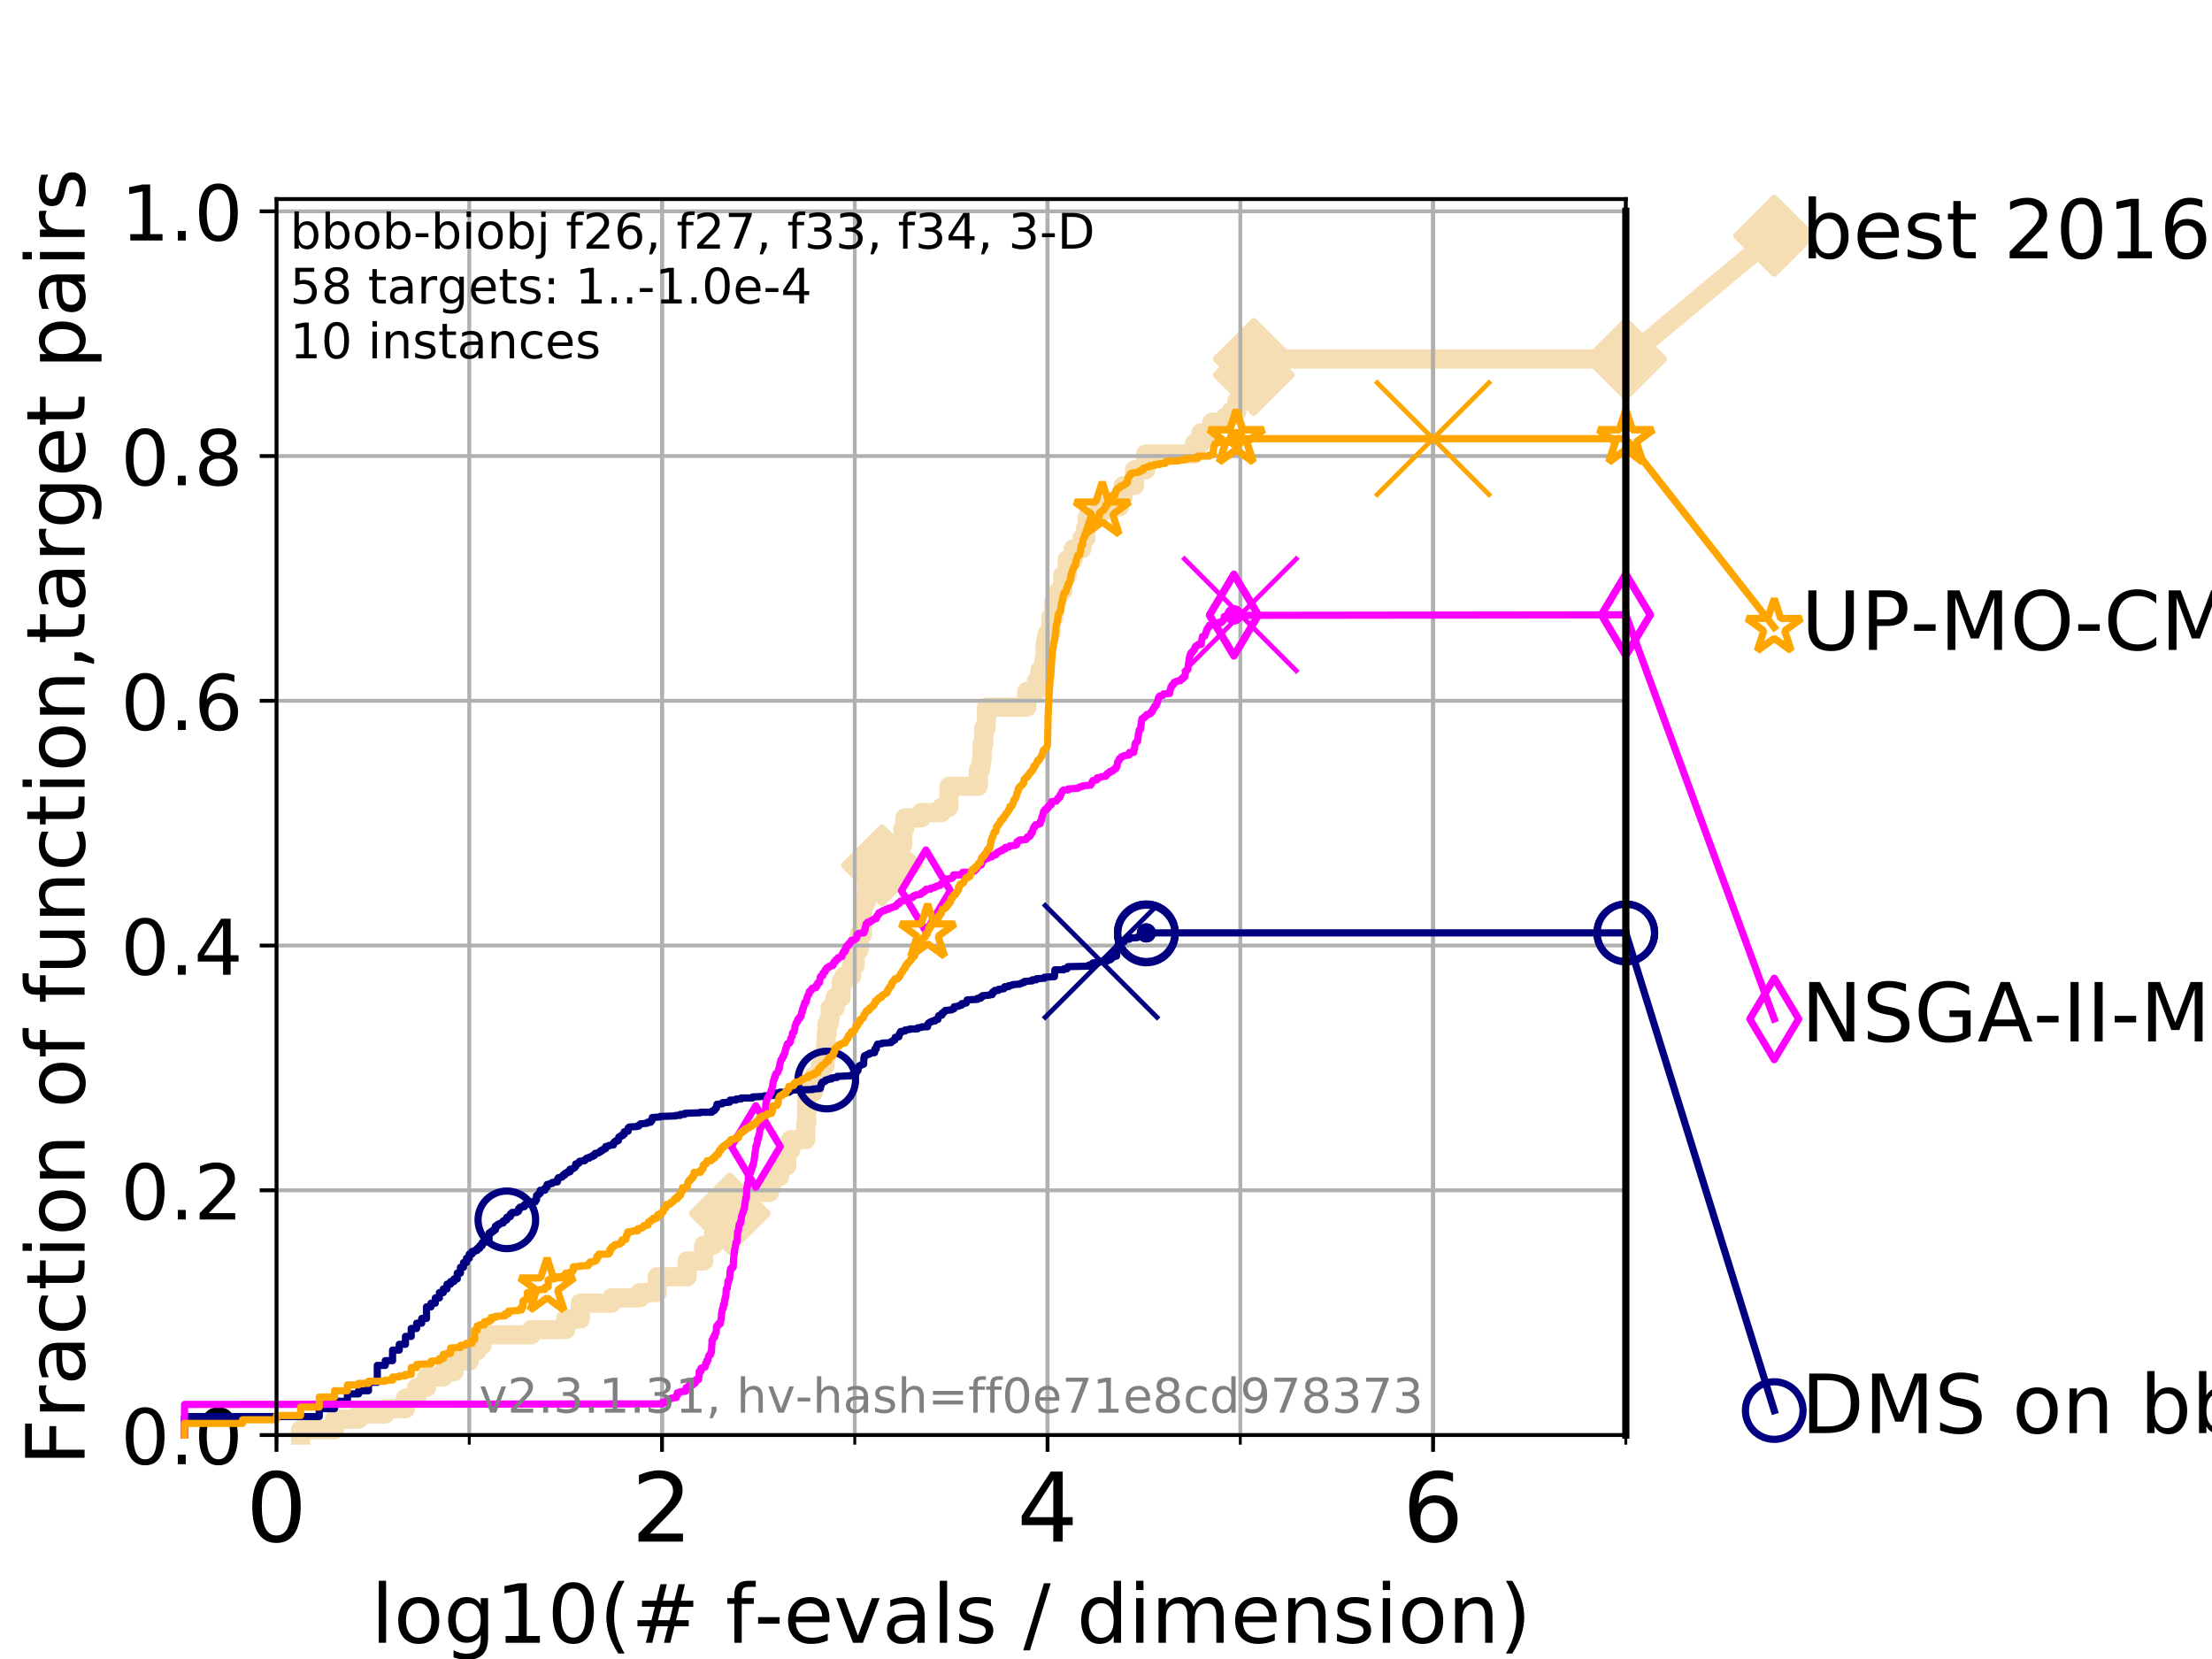 <?xml version="1.0" encoding="utf-8" standalone="no"?>
<!DOCTYPE svg PUBLIC "-//W3C//DTD SVG 1.1//EN"
  "http://www.w3.org/Graphics/SVG/1.1/DTD/svg11.dtd">
<!-- Created with matplotlib (https://matplotlib.org/) -->
<svg height="345.6pt" version="1.1" viewBox="0 0 460.8 345.6" width="460.8pt" xmlns="http://www.w3.org/2000/svg" xmlns:xlink="http://www.w3.org/1999/xlink">
 <defs>
  <style type="text/css">
*{stroke-linecap:butt;stroke-linejoin:round;}
  </style>
 </defs>
 <g id="figure_1">
  <g id="patch_1">
   <path d="M 0 345.6 
L 460.8 345.6 
L 460.8 0 
L 0 0 
z
" style="fill:#ffffff;"/>
  </g>
  <g id="axes_1">
   <g id="patch_2">
    <path d="M 57.6 298.944 
L 338.688 298.944 
L 338.688 41.472 
L 57.6 41.472 
z
" style="fill:#ffffff;"/>
   </g>
   <g id="line2d_1">
    <path d="M 62.617 298.944 
L 62.617 297.845 
L 69.688 297.845 
L 69.688 295.648 
L 74.705 295.648 
L 74.705 294.549 
L 80.259 294.549 
L 80.259 293.45 
L 84.464 293.45 
L 84.464 291.252 
L 86.793 291.252 
L 86.793 289.055 
L 88.847 289.055 
L 88.847 286.857 
L 92.347 286.857 
L 92.347 285.758 
L 94.576 285.758 
L 94.576 283.561 
L 97.755 283.561 
L 97.755 281.363 
L 99.418 281.363 
L 99.418 280.264 
L 100.444 280.264 
L 100.444 278.067 
L 110.694 278.067 
L 110.694 276.968 
L 117.857 276.968 
L 117.857 274.77 
L 120.883 274.77 
L 120.883 271.474 
L 127.379 271.474 
L 127.379 270.375 
L 133.277 270.375 
L 133.277 269.276 
L 136.894 269.276 
L 136.894 265.98 
L 143.144 265.98 
L 143.144 262.683 
L 146.609 262.683 
L 146.609 259.387 
L 148.576 259.387 
L 148.576 257.189 
L 149.647 257.189 
L 149.647 254.992 
L 152.027 254.992 
L 152.027 252.794 
L 153.251 252.794 
L 153.251 251.695 
L 154.029 251.695 
L 154.029 250.597 
L 155.783 250.597 
L 155.783 248.399 
L 160.314 248.399 
L 160.314 247.3 
L 160.759 247.3 
L 160.759 245.103 
L 162.418 245.103 
L 162.418 242.905 
L 163.867 242.905 
L 163.946 239.609 
L 164.725 239.609 
L 164.725 237.411 
L 167.851 237.411 
L 167.851 234.115 
L 168.038 234.115 
L 168.058 227.522 
L 169.456 227.522 
L 169.456 224.225 
L 170.89 224.225 
L 170.89 222.028 
L 171.863 222.028 
L 171.863 219.83 
L 171.987 219.83 
L 171.987 217.632 
L 172.126 217.632 
L 172.126 215.435 
L 172.289 215.435 
L 172.289 213.237 
L 172.752 213.237 
L 172.752 212.138 
L 172.925 212.138 
L 172.925 209.941 
L 173.985 209.941 
L 173.985 207.743 
L 175.253 207.743 
L 175.253 204.447 
L 175.837 204.447 
L 175.837 203.348 
L 177.397 203.348 
L 177.397 201.15 
L 178.136 201.15 
L 178.136 197.854 
L 178.983 197.854 
L 179.017 194.558 
L 179.665 194.558 
L 179.713 189.063 
L 179.907 189.063 
L 179.907 187.965 
L 180.473 187.965 
L 180.564 182.471 
L 181.314 182.471 
L 181.314 180.273 
L 183.734 180.273 
L 183.734 178.075 
L 186.139 178.075 
L 186.139 176.977 
L 187.531 176.977 
L 187.531 175.878 
L 188.07 175.878 
L 188.07 172.581 
L 188.478 172.581 
L 188.478 170.384 
L 191.88 170.384 
L 191.88 169.285 
L 196.146 169.285 
L 196.146 168.186 
L 197.66 168.186 
L 197.696 163.791 
L 203.798 163.791 
L 203.798 160.495 
L 204.241 160.495 
L 204.241 159.396 
L 204.407 159.396 
L 204.407 158.297 
L 204.577 158.297 
L 204.577 155.001 
L 204.919 155.001 
L 204.919 151.704 
L 205.448 151.704 
L 205.523 147.309 
L 213.902 147.309 
L 213.902 144.012 
L 215.937 144.012 
L 215.937 141.815 
L 216.64 141.815 
L 216.64 139.617 
L 217.496 139.617 
L 217.496 137.42 
L 217.724 137.42 
L 217.724 134.123 
L 217.895 134.123 
L 217.895 133.024 
L 218.214 133.024 
L 218.214 131.926 
L 218.917 131.926 
L 218.917 128.629 
L 219.523 128.629 
L 219.523 125.333 
L 220.186 125.333 
L 220.186 124.234 
L 220.471 124.234 
L 220.471 123.135 
L 221.398 123.135 
L 221.398 119.839 
L 222.357 119.839 
L 222.357 116.542 
L 223.56 116.542 
L 223.56 114.345 
L 225.384 114.345 
L 225.384 112.147 
L 226.165 112.147 
L 226.165 109.95 
L 226.504 109.95 
L 226.504 107.752 
L 228.767 107.752 
L 228.767 106.653 
L 229.698 106.653 
L 229.698 105.554 
L 233.262 105.554 
L 233.262 103.357 
L 233.99 103.357 
L 233.99 101.159 
L 236.333 101.159 
L 236.333 97.863 
L 238.689 97.863 
L 238.689 94.566 
L 248.833 94.566 
L 248.833 92.369 
L 250.181 92.369 
L 250.181 90.171 
L 252.443 90.171 
L 252.443 87.973 
L 255.283 87.973 
L 255.283 86.875 
L 256.414 86.875 
L 256.414 85.776 
L 257.658 85.776 
L 257.658 83.578 
L 258.224 83.578 
L 258.224 81.381 
L 259.144 81.381 
L 259.144 78.084 
L 261.188 78.084 
L 261.188 74.788 
L 338.688 74.788 
L 338.688 74.788 
" style="fill:none;stroke:#f5deb3;stroke-linecap:square;stroke-width:4;"/>
   </g>
   <g id="line2d_2">
    <defs>
     <path d="M 0 7.778 
L 7.778 0 
L 0 -7.778 
L -7.778 0 
z
" id="mb290b47520" style="stroke:#f5deb3;stroke-linejoin:miter;stroke-width:1.5;"/>
    </defs>
    <g>
     <use style="fill:#f5deb3;stroke:#f5deb3;stroke-linejoin:miter;stroke-width:1.5;" x="152.027" xlink:href="#mb290b47520" y="252.794"/>
     <use style="fill:#f5deb3;stroke:#f5deb3;stroke-linejoin:miter;stroke-width:1.5;" x="183.734" xlink:href="#mb290b47520" y="180.273"/>
     <use style="fill:#f5deb3;stroke:#f5deb3;stroke-linejoin:miter;stroke-width:1.5;" x="261.188" xlink:href="#mb290b47520" y="78.084"/>
     <use style="fill:#f5deb3;stroke:#f5deb3;stroke-linejoin:miter;stroke-width:1.5;" x="261.188" xlink:href="#mb290b47520" y="74.788"/>
     <use style="fill:#f5deb3;stroke:#f5deb3;stroke-linejoin:miter;stroke-width:1.5;" x="338.688" xlink:href="#mb290b47520" y="74.788"/>
    </g>
   </g>
   <g id="line2d_3">
    <path style="fill:none;stroke:#f5deb3;stroke-linecap:square;stroke-width:4;"/>
    <g/>
   </g>
   <g id="line2d_4">
    <path d="M 338.688 74.788 
L 369.608 49.12 
" style="fill:none;stroke:#f5deb3;stroke-linecap:square;stroke-width:4;"/>
    <g>
     <use style="fill:#f5deb3;stroke:#f5deb3;stroke-linejoin:miter;stroke-width:1.5;" x="338.688" xlink:href="#mb290b47520" y="74.788"/>
     <use style="fill:#f5deb3;stroke:#f5deb3;stroke-linejoin:miter;stroke-width:1.5;" x="369.608" xlink:href="#mb290b47520" y="49.12"/>
    </g>
   </g>
   <g id="matplotlib.axis_1">
    <g id="xtick_1">
     <g id="line2d_5">
      <path clip-path="url(#p137445358d)" d="M 57.6 298.944 
L 57.6 41.472 
" style="fill:none;stroke:#b0b0b0;stroke-linecap:square;stroke-width:0.8;"/>
     </g>
     <g id="line2d_6">
      <defs>
       <path d="M 0 0 
L 0 3.5 
" id="m7a4d7e5916" style="stroke:#000000;stroke-width:0.8;"/>
      </defs>
      <g>
       <use style="stroke:#000000;stroke-width:0.8;" x="57.6" xlink:href="#m7a4d7e5916" y="298.944"/>
      </g>
     </g>
     <g id="text_1">
      <!-- 0 -->
      <defs>
       <path d="M 31.781 66.406 
Q 24.172 66.406 20.328 58.906 
Q 16.5 51.422 16.5 36.375 
Q 16.5 21.391 20.328 13.891 
Q 24.172 6.391 31.781 6.391 
Q 39.453 6.391 43.281 13.891 
Q 47.125 21.391 47.125 36.375 
Q 47.125 51.422 43.281 58.906 
Q 39.453 66.406 31.781 66.406 
z
M 31.781 74.219 
Q 44.047 74.219 50.516 64.516 
Q 56.984 54.828 56.984 36.375 
Q 56.984 17.969 50.516 8.266 
Q 44.047 -1.422 31.781 -1.422 
Q 19.531 -1.422 13.062 8.266 
Q 6.594 17.969 6.594 36.375 
Q 6.594 54.828 13.062 64.516 
Q 19.531 74.219 31.781 74.219 
z
" id="DejaVuSans-48"/>
      </defs>
      <g transform="translate(51.237 321.141)scale(0.2 -0.2)">
       <use xlink:href="#DejaVuSans-48"/>
      </g>
     </g>
    </g>
    <g id="xtick_2">
     <g id="line2d_7">
      <path clip-path="url(#p137445358d)" d="M 137.911 298.944 
L 137.911 41.472 
" style="fill:none;stroke:#b0b0b0;stroke-linecap:square;stroke-width:0.8;"/>
     </g>
     <g id="line2d_8">
      <g>
       <use style="stroke:#000000;stroke-width:0.8;" x="137.911" xlink:href="#m7a4d7e5916" y="298.944"/>
      </g>
     </g>
     <g id="text_2">
      <!-- 2 -->
      <defs>
       <path d="M 19.188 8.297 
L 53.609 8.297 
L 53.609 0 
L 7.328 0 
L 7.328 8.297 
Q 12.938 14.109 22.625 23.891 
Q 32.328 33.688 34.812 36.531 
Q 39.547 41.844 41.422 45.531 
Q 43.312 49.219 43.312 52.781 
Q 43.312 58.594 39.234 62.25 
Q 35.156 65.922 28.609 65.922 
Q 23.969 65.922 18.812 64.312 
Q 13.672 62.703 7.812 59.422 
L 7.812 69.391 
Q 13.766 71.781 18.938 73 
Q 24.125 74.219 28.422 74.219 
Q 39.75 74.219 46.484 68.547 
Q 53.219 62.891 53.219 53.422 
Q 53.219 48.922 51.531 44.891 
Q 49.859 40.875 45.406 35.406 
Q 44.188 33.984 37.641 27.219 
Q 31.109 20.453 19.188 8.297 
z
" id="DejaVuSans-50"/>
      </defs>
      <g transform="translate(131.548 321.141)scale(0.2 -0.2)">
       <use xlink:href="#DejaVuSans-50"/>
      </g>
     </g>
    </g>
    <g id="xtick_3">
     <g id="line2d_9">
      <path clip-path="url(#p137445358d)" d="M 218.222 298.944 
L 218.222 41.472 
" style="fill:none;stroke:#b0b0b0;stroke-linecap:square;stroke-width:0.8;"/>
     </g>
     <g id="line2d_10">
      <g>
       <use style="stroke:#000000;stroke-width:0.8;" x="218.222" xlink:href="#m7a4d7e5916" y="298.944"/>
      </g>
     </g>
     <g id="text_3">
      <!-- 4 -->
      <defs>
       <path d="M 37.797 64.312 
L 12.891 25.391 
L 37.797 25.391 
z
M 35.203 72.906 
L 47.609 72.906 
L 47.609 25.391 
L 58.016 25.391 
L 58.016 17.188 
L 47.609 17.188 
L 47.609 0 
L 37.797 0 
L 37.797 17.188 
L 4.891 17.188 
L 4.891 26.703 
z
" id="DejaVuSans-52"/>
      </defs>
      <g transform="translate(211.859 321.141)scale(0.2 -0.2)">
       <use xlink:href="#DejaVuSans-52"/>
      </g>
     </g>
    </g>
    <g id="xtick_4">
     <g id="line2d_11">
      <path clip-path="url(#p137445358d)" d="M 298.533 298.944 
L 298.533 41.472 
" style="fill:none;stroke:#b0b0b0;stroke-linecap:square;stroke-width:0.8;"/>
     </g>
     <g id="line2d_12">
      <g>
       <use style="stroke:#000000;stroke-width:0.8;" x="298.533" xlink:href="#m7a4d7e5916" y="298.944"/>
      </g>
     </g>
     <g id="text_4">
      <!-- 6 -->
      <defs>
       <path d="M 33.016 40.375 
Q 26.375 40.375 22.484 35.828 
Q 18.609 31.297 18.609 23.391 
Q 18.609 15.531 22.484 10.953 
Q 26.375 6.391 33.016 6.391 
Q 39.656 6.391 43.531 10.953 
Q 47.406 15.531 47.406 23.391 
Q 47.406 31.297 43.531 35.828 
Q 39.656 40.375 33.016 40.375 
z
M 52.594 71.297 
L 52.594 62.312 
Q 48.875 64.062 45.094 64.984 
Q 41.312 65.922 37.594 65.922 
Q 27.828 65.922 22.672 59.328 
Q 17.531 52.734 16.797 39.406 
Q 19.672 43.656 24.016 45.922 
Q 28.375 48.188 33.594 48.188 
Q 44.578 48.188 50.953 41.516 
Q 57.328 34.859 57.328 23.391 
Q 57.328 12.156 50.688 5.359 
Q 44.047 -1.422 33.016 -1.422 
Q 20.359 -1.422 13.672 8.266 
Q 6.984 17.969 6.984 36.375 
Q 6.984 53.656 15.188 63.938 
Q 23.391 74.219 37.203 74.219 
Q 40.922 74.219 44.703 73.484 
Q 48.484 72.75 52.594 71.297 
z
" id="DejaVuSans-54"/>
      </defs>
      <g transform="translate(292.17 321.141)scale(0.2 -0.2)">
       <use xlink:href="#DejaVuSans-54"/>
      </g>
     </g>
    </g>
    <g id="xtick_5">
     <g id="line2d_13">
      <path clip-path="url(#p137445358d)" d="M 57.6 298.944 
L 57.6 41.472 
" style="fill:none;stroke:#b0b0b0;stroke-linecap:square;stroke-width:0.8;"/>
     </g>
     <g id="line2d_14">
      <defs>
       <path d="M 0 0 
L 0 2 
" id="maef9b28789" style="stroke:#000000;stroke-width:0.6;"/>
      </defs>
      <g>
       <use style="stroke:#000000;stroke-width:0.6;" x="57.6" xlink:href="#maef9b28789" y="298.944"/>
      </g>
     </g>
    </g>
    <g id="xtick_6">
     <g id="line2d_15">
      <path clip-path="url(#p137445358d)" d="M 97.755 298.944 
L 97.755 41.472 
" style="fill:none;stroke:#b0b0b0;stroke-linecap:square;stroke-width:0.8;"/>
     </g>
     <g id="line2d_16">
      <g>
       <use style="stroke:#000000;stroke-width:0.6;" x="97.755" xlink:href="#maef9b28789" y="298.944"/>
      </g>
     </g>
    </g>
    <g id="xtick_7">
     <g id="line2d_17">
      <path clip-path="url(#p137445358d)" d="M 137.911 298.944 
L 137.911 41.472 
" style="fill:none;stroke:#b0b0b0;stroke-linecap:square;stroke-width:0.8;"/>
     </g>
     <g id="line2d_18">
      <g>
       <use style="stroke:#000000;stroke-width:0.6;" x="137.911" xlink:href="#maef9b28789" y="298.944"/>
      </g>
     </g>
    </g>
    <g id="xtick_8">
     <g id="line2d_19">
      <path clip-path="url(#p137445358d)" d="M 178.066 298.944 
L 178.066 41.472 
" style="fill:none;stroke:#b0b0b0;stroke-linecap:square;stroke-width:0.8;"/>
     </g>
     <g id="line2d_20">
      <g>
       <use style="stroke:#000000;stroke-width:0.6;" x="178.066" xlink:href="#maef9b28789" y="298.944"/>
      </g>
     </g>
    </g>
    <g id="xtick_9">
     <g id="line2d_21">
      <path clip-path="url(#p137445358d)" d="M 218.222 298.944 
L 218.222 41.472 
" style="fill:none;stroke:#b0b0b0;stroke-linecap:square;stroke-width:0.8;"/>
     </g>
     <g id="line2d_22">
      <g>
       <use style="stroke:#000000;stroke-width:0.6;" x="218.222" xlink:href="#maef9b28789" y="298.944"/>
      </g>
     </g>
    </g>
    <g id="xtick_10">
     <g id="line2d_23">
      <path clip-path="url(#p137445358d)" d="M 258.377 298.944 
L 258.377 41.472 
" style="fill:none;stroke:#b0b0b0;stroke-linecap:square;stroke-width:0.8;"/>
     </g>
     <g id="line2d_24">
      <g>
       <use style="stroke:#000000;stroke-width:0.6;" x="258.377" xlink:href="#maef9b28789" y="298.944"/>
      </g>
     </g>
    </g>
    <g id="xtick_11">
     <g id="line2d_25">
      <path clip-path="url(#p137445358d)" d="M 298.533 298.944 
L 298.533 41.472 
" style="fill:none;stroke:#b0b0b0;stroke-linecap:square;stroke-width:0.8;"/>
     </g>
     <g id="line2d_26">
      <g>
       <use style="stroke:#000000;stroke-width:0.6;" x="298.533" xlink:href="#maef9b28789" y="298.944"/>
      </g>
     </g>
    </g>
    <g id="xtick_12">
     <g id="line2d_27">
      <path clip-path="url(#p137445358d)" d="M 338.688 298.944 
L 338.688 41.472 
" style="fill:none;stroke:#b0b0b0;stroke-linecap:square;stroke-width:0.8;"/>
     </g>
     <g id="line2d_28">
      <g>
       <use style="stroke:#000000;stroke-width:0.6;" x="338.688" xlink:href="#maef9b28789" y="298.944"/>
      </g>
     </g>
    </g>
    <g id="text_5">
     <!-- log10(# f-evals / dimension) -->
     <defs>
      <path d="M 9.422 75.984 
L 18.406 75.984 
L 18.406 0 
L 9.422 0 
z
" id="DejaVuSans-108"/>
      <path d="M 30.609 48.391 
Q 23.391 48.391 19.188 42.75 
Q 14.984 37.109 14.984 27.297 
Q 14.984 17.484 19.156 11.844 
Q 23.344 6.203 30.609 6.203 
Q 37.797 6.203 41.984 11.859 
Q 46.188 17.531 46.188 27.297 
Q 46.188 37.016 41.984 42.703 
Q 37.797 48.391 30.609 48.391 
z
M 30.609 56 
Q 42.328 56 49.016 48.375 
Q 55.719 40.766 55.719 27.297 
Q 55.719 13.875 49.016 6.219 
Q 42.328 -1.422 30.609 -1.422 
Q 18.844 -1.422 12.172 6.219 
Q 5.516 13.875 5.516 27.297 
Q 5.516 40.766 12.172 48.375 
Q 18.844 56 30.609 56 
z
" id="DejaVuSans-111"/>
      <path d="M 45.406 27.984 
Q 45.406 37.75 41.375 43.109 
Q 37.359 48.484 30.078 48.484 
Q 22.859 48.484 18.828 43.109 
Q 14.797 37.75 14.797 27.984 
Q 14.797 18.266 18.828 12.891 
Q 22.859 7.516 30.078 7.516 
Q 37.359 7.516 41.375 12.891 
Q 45.406 18.266 45.406 27.984 
z
M 54.391 6.781 
Q 54.391 -7.172 48.188 -13.984 
Q 42 -20.797 29.203 -20.797 
Q 24.469 -20.797 20.266 -20.094 
Q 16.062 -19.391 12.109 -17.922 
L 12.109 -9.188 
Q 16.062 -11.328 19.922 -12.344 
Q 23.781 -13.375 27.781 -13.375 
Q 36.625 -13.375 41.016 -8.766 
Q 45.406 -4.156 45.406 5.172 
L 45.406 9.625 
Q 42.625 4.781 38.281 2.391 
Q 33.938 0 27.875 0 
Q 17.828 0 11.672 7.656 
Q 5.516 15.328 5.516 27.984 
Q 5.516 40.672 11.672 48.328 
Q 17.828 56 27.875 56 
Q 33.938 56 38.281 53.609 
Q 42.625 51.219 45.406 46.391 
L 45.406 54.688 
L 54.391 54.688 
z
" id="DejaVuSans-103"/>
      <path d="M 12.406 8.297 
L 28.516 8.297 
L 28.516 63.922 
L 10.984 60.406 
L 10.984 69.391 
L 28.422 72.906 
L 38.281 72.906 
L 38.281 8.297 
L 54.391 8.297 
L 54.391 0 
L 12.406 0 
z
" id="DejaVuSans-49"/>
      <path d="M 31 75.875 
Q 24.469 64.656 21.281 53.656 
Q 18.109 42.672 18.109 31.391 
Q 18.109 20.125 21.312 9.062 
Q 24.516 -2 31 -13.188 
L 23.188 -13.188 
Q 15.875 -1.703 12.234 9.375 
Q 8.594 20.453 8.594 31.391 
Q 8.594 42.281 12.203 53.312 
Q 15.828 64.359 23.188 75.875 
z
" id="DejaVuSans-40"/>
      <path d="M 51.125 44 
L 36.922 44 
L 32.812 27.688 
L 47.125 27.688 
z
M 43.797 71.781 
L 38.719 51.516 
L 52.984 51.516 
L 58.109 71.781 
L 65.922 71.781 
L 60.891 51.516 
L 76.125 51.516 
L 76.125 44 
L 58.984 44 
L 54.984 27.688 
L 70.516 27.688 
L 70.516 20.219 
L 53.078 20.219 
L 48 0 
L 40.188 0 
L 45.219 20.219 
L 30.906 20.219 
L 25.875 0 
L 18.016 0 
L 23.094 20.219 
L 7.719 20.219 
L 7.719 27.688 
L 24.906 27.688 
L 29 44 
L 13.281 44 
L 13.281 51.516 
L 30.906 51.516 
L 35.891 71.781 
z
" id="DejaVuSans-35"/>
      <path id="DejaVuSans-32"/>
      <path d="M 37.109 75.984 
L 37.109 68.5 
L 28.516 68.5 
Q 23.688 68.5 21.797 66.547 
Q 19.922 64.594 19.922 59.516 
L 19.922 54.688 
L 34.719 54.688 
L 34.719 47.703 
L 19.922 47.703 
L 19.922 0 
L 10.891 0 
L 10.891 47.703 
L 2.297 47.703 
L 2.297 54.688 
L 10.891 54.688 
L 10.891 58.5 
Q 10.891 67.625 15.141 71.797 
Q 19.391 75.984 28.609 75.984 
z
" id="DejaVuSans-102"/>
      <path d="M 4.891 31.391 
L 31.203 31.391 
L 31.203 23.391 
L 4.891 23.391 
z
" id="DejaVuSans-45"/>
      <path d="M 56.203 29.594 
L 56.203 25.203 
L 14.891 25.203 
Q 15.484 15.922 20.484 11.062 
Q 25.484 6.203 34.422 6.203 
Q 39.594 6.203 44.453 7.469 
Q 49.312 8.734 54.109 11.281 
L 54.109 2.781 
Q 49.266 0.734 44.188 -0.344 
Q 39.109 -1.422 33.891 -1.422 
Q 20.797 -1.422 13.156 6.188 
Q 5.516 13.812 5.516 26.812 
Q 5.516 40.234 12.766 48.109 
Q 20.016 56 32.328 56 
Q 43.359 56 49.781 48.891 
Q 56.203 41.797 56.203 29.594 
z
M 47.219 32.234 
Q 47.125 39.594 43.094 43.984 
Q 39.062 48.391 32.422 48.391 
Q 24.906 48.391 20.391 44.141 
Q 15.875 39.891 15.188 32.172 
z
" id="DejaVuSans-101"/>
      <path d="M 2.984 54.688 
L 12.5 54.688 
L 29.594 8.797 
L 46.688 54.688 
L 56.203 54.688 
L 35.688 0 
L 23.484 0 
z
" id="DejaVuSans-118"/>
      <path d="M 34.281 27.484 
Q 23.391 27.484 19.188 25 
Q 14.984 22.516 14.984 16.5 
Q 14.984 11.719 18.141 8.906 
Q 21.297 6.109 26.703 6.109 
Q 34.188 6.109 38.703 11.406 
Q 43.219 16.703 43.219 25.484 
L 43.219 27.484 
z
M 52.203 31.203 
L 52.203 0 
L 43.219 0 
L 43.219 8.297 
Q 40.141 3.328 35.547 0.953 
Q 30.953 -1.422 24.312 -1.422 
Q 15.922 -1.422 10.953 3.297 
Q 6 8.016 6 15.922 
Q 6 25.141 12.172 29.828 
Q 18.359 34.516 30.609 34.516 
L 43.219 34.516 
L 43.219 35.406 
Q 43.219 41.609 39.141 45 
Q 35.062 48.391 27.688 48.391 
Q 23 48.391 18.547 47.266 
Q 14.109 46.141 10.016 43.891 
L 10.016 52.203 
Q 14.938 54.109 19.578 55.047 
Q 24.219 56 28.609 56 
Q 40.484 56 46.344 49.844 
Q 52.203 43.703 52.203 31.203 
z
" id="DejaVuSans-97"/>
      <path d="M 44.281 53.078 
L 44.281 44.578 
Q 40.484 46.531 36.375 47.5 
Q 32.281 48.484 27.875 48.484 
Q 21.188 48.484 17.844 46.438 
Q 14.5 44.391 14.5 40.281 
Q 14.5 37.156 16.891 35.375 
Q 19.281 33.594 26.516 31.984 
L 29.594 31.297 
Q 39.156 29.25 43.188 25.516 
Q 47.219 21.781 47.219 15.094 
Q 47.219 7.469 41.188 3.016 
Q 35.156 -1.422 24.609 -1.422 
Q 20.219 -1.422 15.453 -0.562 
Q 10.688 0.297 5.422 2 
L 5.422 11.281 
Q 10.406 8.688 15.234 7.391 
Q 20.062 6.109 24.812 6.109 
Q 31.156 6.109 34.562 8.281 
Q 37.984 10.453 37.984 14.406 
Q 37.984 18.062 35.516 20.016 
Q 33.062 21.969 24.703 23.781 
L 21.578 24.516 
Q 13.234 26.266 9.516 29.906 
Q 5.812 33.547 5.812 39.891 
Q 5.812 47.609 11.281 51.797 
Q 16.75 56 26.812 56 
Q 31.781 56 36.172 55.266 
Q 40.578 54.547 44.281 53.078 
z
" id="DejaVuSans-115"/>
      <path d="M 25.391 72.906 
L 33.688 72.906 
L 8.297 -9.281 
L 0 -9.281 
z
" id="DejaVuSans-47"/>
      <path d="M 45.406 46.391 
L 45.406 75.984 
L 54.391 75.984 
L 54.391 0 
L 45.406 0 
L 45.406 8.203 
Q 42.578 3.328 38.25 0.953 
Q 33.938 -1.422 27.875 -1.422 
Q 17.969 -1.422 11.734 6.484 
Q 5.516 14.406 5.516 27.297 
Q 5.516 40.188 11.734 48.094 
Q 17.969 56 27.875 56 
Q 33.938 56 38.25 53.625 
Q 42.578 51.266 45.406 46.391 
z
M 14.797 27.297 
Q 14.797 17.391 18.875 11.75 
Q 22.953 6.109 30.078 6.109 
Q 37.203 6.109 41.297 11.75 
Q 45.406 17.391 45.406 27.297 
Q 45.406 37.203 41.297 42.844 
Q 37.203 48.484 30.078 48.484 
Q 22.953 48.484 18.875 42.844 
Q 14.797 37.203 14.797 27.297 
z
" id="DejaVuSans-100"/>
      <path d="M 9.422 54.688 
L 18.406 54.688 
L 18.406 0 
L 9.422 0 
z
M 9.422 75.984 
L 18.406 75.984 
L 18.406 64.594 
L 9.422 64.594 
z
" id="DejaVuSans-105"/>
      <path d="M 52 44.188 
Q 55.375 50.25 60.062 53.125 
Q 64.75 56 71.094 56 
Q 79.641 56 84.281 50.016 
Q 88.922 44.047 88.922 33.016 
L 88.922 0 
L 79.891 0 
L 79.891 32.719 
Q 79.891 40.578 77.094 44.375 
Q 74.312 48.188 68.609 48.188 
Q 61.625 48.188 57.562 43.547 
Q 53.516 38.922 53.516 30.906 
L 53.516 0 
L 44.484 0 
L 44.484 32.719 
Q 44.484 40.625 41.703 44.406 
Q 38.922 48.188 33.109 48.188 
Q 26.219 48.188 22.156 43.531 
Q 18.109 38.875 18.109 30.906 
L 18.109 0 
L 9.078 0 
L 9.078 54.688 
L 18.109 54.688 
L 18.109 46.188 
Q 21.188 51.219 25.484 53.609 
Q 29.781 56 35.688 56 
Q 41.656 56 45.828 52.969 
Q 50 49.953 52 44.188 
z
" id="DejaVuSans-109"/>
      <path d="M 54.891 33.016 
L 54.891 0 
L 45.906 0 
L 45.906 32.719 
Q 45.906 40.484 42.875 44.328 
Q 39.844 48.188 33.797 48.188 
Q 26.516 48.188 22.312 43.547 
Q 18.109 38.922 18.109 30.906 
L 18.109 0 
L 9.078 0 
L 9.078 54.688 
L 18.109 54.688 
L 18.109 46.188 
Q 21.344 51.125 25.703 53.562 
Q 30.078 56 35.797 56 
Q 45.219 56 50.047 50.172 
Q 54.891 44.344 54.891 33.016 
z
" id="DejaVuSans-110"/>
      <path d="M 8.016 75.875 
L 15.828 75.875 
Q 23.141 64.359 26.781 53.312 
Q 30.422 42.281 30.422 31.391 
Q 30.422 20.453 26.781 9.375 
Q 23.141 -1.703 15.828 -13.188 
L 8.016 -13.188 
Q 14.5 -2 17.703 9.062 
Q 20.906 20.125 20.906 31.391 
Q 20.906 42.672 17.703 53.656 
Q 14.5 64.656 8.016 75.875 
z
" id="DejaVuSans-41"/>
     </defs>
     <g transform="translate(77.303 342.218)scale(0.17 -0.17)">
      <use xlink:href="#DejaVuSans-108"/>
      <use x="27.783" xlink:href="#DejaVuSans-111"/>
      <use x="88.965" xlink:href="#DejaVuSans-103"/>
      <use x="152.441" xlink:href="#DejaVuSans-49"/>
      <use x="216.064" xlink:href="#DejaVuSans-48"/>
      <use x="279.688" xlink:href="#DejaVuSans-40"/>
      <use x="318.701" xlink:href="#DejaVuSans-35"/>
      <use x="402.49" xlink:href="#DejaVuSans-32"/>
      <use x="434.277" xlink:href="#DejaVuSans-102"/>
      <use x="469.404" xlink:href="#DejaVuSans-45"/>
      <use x="505.488" xlink:href="#DejaVuSans-101"/>
      <use x="567.012" xlink:href="#DejaVuSans-118"/>
      <use x="626.191" xlink:href="#DejaVuSans-97"/>
      <use x="687.471" xlink:href="#DejaVuSans-108"/>
      <use x="715.254" xlink:href="#DejaVuSans-115"/>
      <use x="767.354" xlink:href="#DejaVuSans-32"/>
      <use x="799.141" xlink:href="#DejaVuSans-47"/>
      <use x="832.832" xlink:href="#DejaVuSans-32"/>
      <use x="864.619" xlink:href="#DejaVuSans-100"/>
      <use x="928.096" xlink:href="#DejaVuSans-105"/>
      <use x="955.879" xlink:href="#DejaVuSans-109"/>
      <use x="1053.291" xlink:href="#DejaVuSans-101"/>
      <use x="1114.814" xlink:href="#DejaVuSans-110"/>
      <use x="1178.193" xlink:href="#DejaVuSans-115"/>
      <use x="1230.293" xlink:href="#DejaVuSans-105"/>
      <use x="1258.076" xlink:href="#DejaVuSans-111"/>
      <use x="1319.258" xlink:href="#DejaVuSans-110"/>
      <use x="1382.637" xlink:href="#DejaVuSans-41"/>
     </g>
    </g>
   </g>
   <g id="matplotlib.axis_2">
    <g id="ytick_1">
     <g id="line2d_29">
      <path clip-path="url(#p137445358d)" d="M 57.6 298.944 
L 338.688 298.944 
" style="fill:none;stroke:#b0b0b0;stroke-linecap:square;stroke-width:0.8;"/>
     </g>
     <g id="line2d_30">
      <defs>
       <path d="M 0 0 
L -3.5 0 
" id="ma0eb4810dd" style="stroke:#000000;stroke-width:0.8;"/>
      </defs>
      <g>
       <use style="stroke:#000000;stroke-width:0.8;" x="57.6" xlink:href="#ma0eb4810dd" y="298.944"/>
      </g>
     </g>
     <g id="text_6">
      <!-- 0.0 -->
      <defs>
       <path d="M 10.688 12.406 
L 21 12.406 
L 21 0 
L 10.688 0 
z
" id="DejaVuSans-46"/>
      </defs>
      <g transform="translate(25.155 305.023)scale(0.16 -0.16)">
       <use xlink:href="#DejaVuSans-48"/>
       <use x="63.623" xlink:href="#DejaVuSans-46"/>
       <use x="95.41" xlink:href="#DejaVuSans-48"/>
      </g>
     </g>
    </g>
    <g id="ytick_2">
     <g id="line2d_31">
      <path clip-path="url(#p137445358d)" d="M 57.6 247.959 
L 338.688 247.959 
" style="fill:none;stroke:#b0b0b0;stroke-linecap:square;stroke-width:0.8;"/>
     </g>
     <g id="line2d_32">
      <g>
       <use style="stroke:#000000;stroke-width:0.8;" x="57.6" xlink:href="#ma0eb4810dd" y="247.959"/>
      </g>
     </g>
     <g id="text_7">
      <!-- 0.2 -->
      <g transform="translate(25.155 254.038)scale(0.16 -0.16)">
       <use xlink:href="#DejaVuSans-48"/>
       <use x="63.623" xlink:href="#DejaVuSans-46"/>
       <use x="95.41" xlink:href="#DejaVuSans-50"/>
      </g>
     </g>
    </g>
    <g id="ytick_3">
     <g id="line2d_33">
      <path clip-path="url(#p137445358d)" d="M 57.6 196.975 
L 338.688 196.975 
" style="fill:none;stroke:#b0b0b0;stroke-linecap:square;stroke-width:0.8;"/>
     </g>
     <g id="line2d_34">
      <g>
       <use style="stroke:#000000;stroke-width:0.8;" x="57.6" xlink:href="#ma0eb4810dd" y="196.975"/>
      </g>
     </g>
     <g id="text_8">
      <!-- 0.4 -->
      <g transform="translate(25.155 203.054)scale(0.16 -0.16)">
       <use xlink:href="#DejaVuSans-48"/>
       <use x="63.623" xlink:href="#DejaVuSans-46"/>
       <use x="95.41" xlink:href="#DejaVuSans-52"/>
      </g>
     </g>
    </g>
    <g id="ytick_4">
     <g id="line2d_35">
      <path clip-path="url(#p137445358d)" d="M 57.6 145.99 
L 338.688 145.99 
" style="fill:none;stroke:#b0b0b0;stroke-linecap:square;stroke-width:0.8;"/>
     </g>
     <g id="line2d_36">
      <g>
       <use style="stroke:#000000;stroke-width:0.8;" x="57.6" xlink:href="#ma0eb4810dd" y="145.99"/>
      </g>
     </g>
     <g id="text_9">
      <!-- 0.6 -->
      <g transform="translate(25.155 152.069)scale(0.16 -0.16)">
       <use xlink:href="#DejaVuSans-48"/>
       <use x="63.623" xlink:href="#DejaVuSans-46"/>
       <use x="95.41" xlink:href="#DejaVuSans-54"/>
      </g>
     </g>
    </g>
    <g id="ytick_5">
     <g id="line2d_37">
      <path clip-path="url(#p137445358d)" d="M 57.6 95.006 
L 338.688 95.006 
" style="fill:none;stroke:#b0b0b0;stroke-linecap:square;stroke-width:0.8;"/>
     </g>
     <g id="line2d_38">
      <g>
       <use style="stroke:#000000;stroke-width:0.8;" x="57.6" xlink:href="#ma0eb4810dd" y="95.006"/>
      </g>
     </g>
     <g id="text_10">
      <!-- 0.8 -->
      <defs>
       <path d="M 31.781 34.625 
Q 24.75 34.625 20.719 30.859 
Q 16.703 27.094 16.703 20.516 
Q 16.703 13.922 20.719 10.156 
Q 24.75 6.391 31.781 6.391 
Q 38.812 6.391 42.859 10.172 
Q 46.922 13.969 46.922 20.516 
Q 46.922 27.094 42.891 30.859 
Q 38.875 34.625 31.781 34.625 
z
M 21.922 38.812 
Q 15.578 40.375 12.031 44.719 
Q 8.5 49.078 8.5 55.328 
Q 8.5 64.062 14.719 69.141 
Q 20.953 74.219 31.781 74.219 
Q 42.672 74.219 48.875 69.141 
Q 55.078 64.062 55.078 55.328 
Q 55.078 49.078 51.531 44.719 
Q 48 40.375 41.703 38.812 
Q 48.828 37.156 52.797 32.312 
Q 56.781 27.484 56.781 20.516 
Q 56.781 9.906 50.312 4.234 
Q 43.844 -1.422 31.781 -1.422 
Q 19.734 -1.422 13.25 4.234 
Q 6.781 9.906 6.781 20.516 
Q 6.781 27.484 10.781 32.312 
Q 14.797 37.156 21.922 38.812 
z
M 18.312 54.391 
Q 18.312 48.734 21.844 45.562 
Q 25.391 42.391 31.781 42.391 
Q 38.141 42.391 41.719 45.562 
Q 45.312 48.734 45.312 54.391 
Q 45.312 60.062 41.719 63.234 
Q 38.141 66.406 31.781 66.406 
Q 25.391 66.406 21.844 63.234 
Q 18.312 60.062 18.312 54.391 
z
" id="DejaVuSans-56"/>
      </defs>
      <g transform="translate(25.155 101.085)scale(0.16 -0.16)">
       <use xlink:href="#DejaVuSans-48"/>
       <use x="63.623" xlink:href="#DejaVuSans-46"/>
       <use x="95.41" xlink:href="#DejaVuSans-56"/>
      </g>
     </g>
    </g>
    <g id="ytick_6">
     <g id="line2d_39">
      <path clip-path="url(#p137445358d)" d="M 57.6 44.021 
L 338.688 44.021 
" style="fill:none;stroke:#b0b0b0;stroke-linecap:square;stroke-width:0.8;"/>
     </g>
     <g id="line2d_40">
      <g>
       <use style="stroke:#000000;stroke-width:0.8;" x="57.6" xlink:href="#ma0eb4810dd" y="44.021"/>
      </g>
     </g>
     <g id="text_11">
      <!-- 1.0 -->
      <g transform="translate(25.155 50.1)scale(0.16 -0.16)">
       <use xlink:href="#DejaVuSans-49"/>
       <use x="63.623" xlink:href="#DejaVuSans-46"/>
       <use x="95.41" xlink:href="#DejaVuSans-48"/>
      </g>
     </g>
    </g>
    <g id="text_12">
     <!-- Fraction of function,target pairs -->
     <defs>
      <path d="M 9.812 72.906 
L 51.703 72.906 
L 51.703 64.594 
L 19.672 64.594 
L 19.672 43.109 
L 48.578 43.109 
L 48.578 34.812 
L 19.672 34.812 
L 19.672 0 
L 9.812 0 
z
" id="DejaVuSans-70"/>
      <path d="M 41.109 46.297 
Q 39.594 47.172 37.812 47.578 
Q 36.031 48 33.891 48 
Q 26.266 48 22.188 43.047 
Q 18.109 38.094 18.109 28.812 
L 18.109 0 
L 9.078 0 
L 9.078 54.688 
L 18.109 54.688 
L 18.109 46.188 
Q 20.953 51.172 25.484 53.578 
Q 30.031 56 36.531 56 
Q 37.453 56 38.578 55.875 
Q 39.703 55.766 41.062 55.516 
z
" id="DejaVuSans-114"/>
      <path d="M 48.781 52.594 
L 48.781 44.188 
Q 44.969 46.297 41.141 47.344 
Q 37.312 48.391 33.406 48.391 
Q 24.656 48.391 19.812 42.844 
Q 14.984 37.312 14.984 27.297 
Q 14.984 17.281 19.812 11.734 
Q 24.656 6.203 33.406 6.203 
Q 37.312 6.203 41.141 7.25 
Q 44.969 8.297 48.781 10.406 
L 48.781 2.094 
Q 45.016 0.344 40.984 -0.531 
Q 36.969 -1.422 32.422 -1.422 
Q 20.062 -1.422 12.781 6.344 
Q 5.516 14.109 5.516 27.297 
Q 5.516 40.672 12.859 48.328 
Q 20.219 56 33.016 56 
Q 37.156 56 41.109 55.141 
Q 45.062 54.297 48.781 52.594 
z
" id="DejaVuSans-99"/>
      <path d="M 18.312 70.219 
L 18.312 54.688 
L 36.812 54.688 
L 36.812 47.703 
L 18.312 47.703 
L 18.312 18.016 
Q 18.312 11.328 20.141 9.422 
Q 21.969 7.516 27.594 7.516 
L 36.812 7.516 
L 36.812 0 
L 27.594 0 
Q 17.188 0 13.234 3.875 
Q 9.281 7.766 9.281 18.016 
L 9.281 47.703 
L 2.688 47.703 
L 2.688 54.688 
L 9.281 54.688 
L 9.281 70.219 
z
" id="DejaVuSans-116"/>
      <path d="M 8.5 21.578 
L 8.5 54.688 
L 17.484 54.688 
L 17.484 21.922 
Q 17.484 14.156 20.5 10.266 
Q 23.531 6.391 29.594 6.391 
Q 36.859 6.391 41.078 11.031 
Q 45.312 15.672 45.312 23.688 
L 45.312 54.688 
L 54.297 54.688 
L 54.297 0 
L 45.312 0 
L 45.312 8.406 
Q 42.047 3.422 37.719 1 
Q 33.406 -1.422 27.688 -1.422 
Q 18.266 -1.422 13.375 4.438 
Q 8.5 10.297 8.5 21.578 
z
M 31.109 56 
z
" id="DejaVuSans-117"/>
      <path d="M 11.719 12.406 
L 22.016 12.406 
L 22.016 4 
L 14.016 -11.625 
L 7.719 -11.625 
L 11.719 4 
z
" id="DejaVuSans-44"/>
      <path d="M 18.109 8.203 
L 18.109 -20.797 
L 9.078 -20.797 
L 9.078 54.688 
L 18.109 54.688 
L 18.109 46.391 
Q 20.953 51.266 25.266 53.625 
Q 29.594 56 35.594 56 
Q 45.562 56 51.781 48.094 
Q 58.016 40.188 58.016 27.297 
Q 58.016 14.406 51.781 6.484 
Q 45.562 -1.422 35.594 -1.422 
Q 29.594 -1.422 25.266 0.953 
Q 20.953 3.328 18.109 8.203 
z
M 48.688 27.297 
Q 48.688 37.203 44.609 42.844 
Q 40.531 48.484 33.406 48.484 
Q 26.266 48.484 22.188 42.844 
Q 18.109 37.203 18.109 27.297 
Q 18.109 17.391 22.188 11.75 
Q 26.266 6.109 33.406 6.109 
Q 40.531 6.109 44.609 11.75 
Q 48.688 17.391 48.688 27.297 
z
" id="DejaVuSans-112"/>
     </defs>
     <g transform="translate(17.62 305.347)rotate(-90)scale(0.17 -0.17)">
      <use xlink:href="#DejaVuSans-70"/>
      <use x="57.41" xlink:href="#DejaVuSans-114"/>
      <use x="98.523" xlink:href="#DejaVuSans-97"/>
      <use x="159.803" xlink:href="#DejaVuSans-99"/>
      <use x="214.783" xlink:href="#DejaVuSans-116"/>
      <use x="253.992" xlink:href="#DejaVuSans-105"/>
      <use x="281.775" xlink:href="#DejaVuSans-111"/>
      <use x="342.957" xlink:href="#DejaVuSans-110"/>
      <use x="406.336" xlink:href="#DejaVuSans-32"/>
      <use x="438.123" xlink:href="#DejaVuSans-111"/>
      <use x="499.305" xlink:href="#DejaVuSans-102"/>
      <use x="534.51" xlink:href="#DejaVuSans-32"/>
      <use x="566.297" xlink:href="#DejaVuSans-102"/>
      <use x="601.502" xlink:href="#DejaVuSans-117"/>
      <use x="664.881" xlink:href="#DejaVuSans-110"/>
      <use x="728.26" xlink:href="#DejaVuSans-99"/>
      <use x="783.24" xlink:href="#DejaVuSans-116"/>
      <use x="822.449" xlink:href="#DejaVuSans-105"/>
      <use x="850.232" xlink:href="#DejaVuSans-111"/>
      <use x="911.414" xlink:href="#DejaVuSans-110"/>
      <use x="974.793" xlink:href="#DejaVuSans-44"/>
      <use x="1006.58" xlink:href="#DejaVuSans-116"/>
      <use x="1045.789" xlink:href="#DejaVuSans-97"/>
      <use x="1107.068" xlink:href="#DejaVuSans-114"/>
      <use x="1148.166" xlink:href="#DejaVuSans-103"/>
      <use x="1211.643" xlink:href="#DejaVuSans-101"/>
      <use x="1273.166" xlink:href="#DejaVuSans-116"/>
      <use x="1312.375" xlink:href="#DejaVuSans-32"/>
      <use x="1344.162" xlink:href="#DejaVuSans-112"/>
      <use x="1407.639" xlink:href="#DejaVuSans-97"/>
      <use x="1468.918" xlink:href="#DejaVuSans-105"/>
      <use x="1496.701" xlink:href="#DejaVuSans-114"/>
      <use x="1537.814" xlink:href="#DejaVuSans-115"/>
     </g>
    </g>
   </g>
   <g id="line2d_41">
    <defs>
     <path d="M 0 1.5 
C 0.398 1.5 0.779 1.342 1.061 1.061 
C 1.342 0.779 1.5 0.398 1.5 0 
C 1.5 -0.398 1.342 -0.779 1.061 -1.061 
C 0.779 -1.342 0.398 -1.5 0 -1.5 
C -0.398 -1.5 -0.779 -1.342 -1.061 -1.061 
C -1.342 -0.779 -1.5 -0.398 -1.5 0 
C -1.5 0.398 -1.342 0.779 -1.061 1.061 
C -0.779 1.342 -0.398 1.5 0 1.5 
z
" id="mda6ac1c095" style="stroke:#f5deb3;"/>
    </defs>
    <g>
     <use style="fill:#f5deb3;stroke:#f5deb3;" x="261.188" xlink:href="#mda6ac1c095" y="74.788"/>
     <use style="fill:#f5deb3;stroke:#f5deb3;" x="261.188" xlink:href="#mda6ac1c095" y="74.788"/>
    </g>
   </g>
   <g id="line2d_42">
    <defs>
     <path d="M 0 1.5 
C 0.398 1.5 0.779 1.342 1.061 1.061 
C 1.342 0.779 1.5 0.398 1.5 0 
C 1.5 -0.398 1.342 -0.779 1.061 -1.061 
C 0.779 -1.342 0.398 -1.5 0 -1.5 
C -0.398 -1.5 -0.779 -1.342 -1.061 -1.061 
C -1.342 -0.779 -1.5 -0.398 -1.5 0 
C -1.5 0.398 -1.342 0.779 -1.061 1.061 
C -0.779 1.342 -0.398 1.5 0 1.5 
z
" id="m5c88c7ccb9" style="stroke:#000080;"/>
    </defs>
    <g>
     <use style="fill:#000080;stroke:#000080;" x="238.809" xlink:href="#m5c88c7ccb9" y="194.338"/>
     <use style="fill:#000080;stroke:#000080;" x="238.809" xlink:href="#m5c88c7ccb9" y="194.338"/>
    </g>
   </g>
   <g id="line2d_43">
    <path d="M 38.441 298.944 
L 38.441 295.098 
L 66.508 295.098 
L 66.508 293.45 
L 69.688 293.45 
L 69.688 291.912 
L 72.376 291.912 
L 72.376 290.373 
L 74.705 290.373 
L 74.705 289.714 
L 76.759 289.714 
L 76.759 287.956 
L 78.596 287.956 
L 78.596 284.44 
L 80.259 284.44 
L 80.259 283.451 
L 81.776 283.451 
L 81.776 281.253 
L 83.172 281.253 
L 83.172 280.045 
L 84.464 280.045 
L 84.464 278.396 
L 85.667 278.396 
L 85.667 276.748 
L 86.793 276.748 
L 86.793 275.649 
L 87.85 275.649 
L 87.85 274.66 
L 88.847 274.66 
L 88.847 272.243 
L 89.79 272.243 
L 89.79 271.474 
L 90.684 271.474 
L 90.684 270.375 
L 91.535 270.375 
L 91.535 269.276 
L 92.347 269.276 
L 92.347 268.507 
L 93.122 268.507 
L 93.122 267.518 
L 93.864 267.518 
L 93.864 266.969 
L 94.576 266.969 
L 94.576 266.419 
L 95.26 266.419 
L 95.26 265.211 
L 95.918 265.211 
L 95.918 264.002 
L 96.552 264.002 
L 96.552 263.013 
L 97.164 263.013 
L 97.164 262.134 
L 97.755 262.134 
L 97.755 261.255 
L 98.327 261.255 
L 98.327 260.706 
L 98.881 260.706 
L 98.881 260.486 
L 99.418 260.486 
L 99.418 260.046 
L 99.938 260.046 
L 99.938 259.497 
L 100.444 259.497 
L 100.444 258.838 
L 100.935 258.838 
L 100.935 258.288 
L 101.878 258.288 
L 101.878 256.86 
L 102.331 256.86 
L 102.331 256.53 
L 102.772 256.53 
L 102.772 256.2 
L 103.203 256.2 
L 103.203 255.431 
L 103.623 255.431 
L 103.623 255.102 
L 104.034 255.102 
L 104.034 254.882 
L 104.826 254.772 
L 104.826 254.333 
L 105.21 254.333 
L 105.21 254.113 
L 105.585 254.113 
L 105.585 253.563 
L 106.312 253.453 
L 106.312 252.904 
L 106.664 252.904 
L 106.664 252.574 
L 107.68 252.574 
L 107.68 252.355 
L 108.006 252.355 
L 108.006 251.805 
L 108.326 251.805 
L 108.326 251.476 
L 109.252 251.366 
L 109.252 250.926 
L 110.415 250.816 
L 110.415 250.377 
L 111.506 250.377 
L 111.506 249.937 
L 111.768 249.937 
L 111.768 249.058 
L 112.026 249.058 
L 112.026 248.838 
L 112.281 248.838 
L 112.281 248.619 
L 112.532 248.619 
L 112.532 247.959 
L 113.501 247.959 
L 113.501 247.52 
L 113.735 247.52 
L 113.735 247.3 
L 113.966 247.3 
L 113.966 246.751 
L 114.641 246.641 
L 114.641 246.531 
L 115.077 246.531 
L 115.077 246.311 
L 116.122 246.201 
L 116.122 245.652 
L 116.323 245.652 
L 116.323 245.322 
L 117.107 245.212 
L 117.107 244.993 
L 117.298 244.993 
L 117.298 244.773 
L 117.673 244.773 
L 117.673 244.443 
L 118.221 244.333 
L 118.221 244.114 
L 118.752 244.114 
L 118.752 243.564 
L 119.436 243.454 
L 119.436 243.344 
L 119.768 243.235 
L 119.768 243.015 
L 119.932 243.015 
L 119.932 242.465 
L 120.572 242.356 
L 120.572 242.136 
L 120.728 242.136 
L 120.728 241.916 
L 121.785 241.806 
L 121.785 241.696 
L 121.931 241.696 
L 121.931 241.476 
L 122.22 241.367 
L 122.22 241.257 
L 122.782 241.257 
L 122.782 241.037 
L 123.461 240.927 
L 123.461 240.707 
L 123.856 240.707 
L 123.856 240.488 
L 123.985 240.488 
L 123.985 240.268 
L 124.744 240.158 
L 124.744 240.048 
L 125.111 239.938 
L 125.111 239.718 
L 125.471 239.718 
L 125.471 239.499 
L 125.939 239.389 
L 125.939 239.279 
L 126.168 239.279 
L 126.168 238.839 
L 126.839 238.729 
L 126.839 238.62 
L 127.799 238.51 
L 127.799 238.07 
L 128.006 238.07 
L 128.006 237.85 
L 128.311 237.85 
L 128.311 237.631 
L 128.808 237.631 
L 128.905 236.862 
L 129.386 236.752 
L 129.386 236.532 
L 129.761 236.532 
L 129.761 236.312 
L 130.037 236.312 
L 130.037 235.763 
L 130.84 235.653 
L 130.84 234.994 
L 131.099 234.994 
L 131.099 234.774 
L 132.816 234.664 
L 132.816 234.554 
L 133.125 234.554 
L 133.125 234.334 
L 133.428 234.224 
L 133.428 234.115 
L 134.801 234.005 
L 134.87 233.785 
L 135.549 233.785 
L 135.549 233.455 
L 135.813 233.455 
L 135.879 232.796 
L 137.499 232.686 
L 137.499 232.576 
L 140.797 232.466 
L 140.797 232.356 
L 141.709 232.356 
L 141.709 232.137 
L 142.664 232.137 
L 142.664 231.917 
L 145.888 231.807 
L 145.888 231.697 
L 148.29 231.697 
L 148.29 231.477 
L 148.796 231.367 
L 148.796 231.148 
L 148.982 231.148 
L 148.982 230.928 
L 149.257 230.818 
L 149.347 230.049 
L 150.486 229.939 
L 150.486 229.719 
L 152.001 229.609 
L 152.079 229.17 
L 153.347 229.17 
L 153.347 228.95 
L 154.372 228.95 
L 154.372 228.73 
L 156.777 228.73 
L 156.777 228.511 
L 159.218 228.401 
L 159.218 228.291 
L 161.223 228.181 
L 161.223 227.741 
L 162.446 227.632 
L 162.446 227.522 
L 164.397 227.522 
L 164.397 227.302 
L 164.763 227.302 
L 164.763 227.082 
L 169.331 226.972 
L 169.331 226.862 
L 170.899 226.753 
L 170.943 226.203 
L 171.048 226.203 
L 171.065 225.764 
L 171.238 225.764 
L 171.272 225.434 
L 171.78 225.324 
L 171.78 225.214 
L 171.97 225.214 
L 171.97 224.994 
L 172.642 224.885 
L 172.642 224.775 
L 173.234 224.775 
L 173.234 224.555 
L 174.399 224.445 
L 174.399 224.225 
L 177.178 224.115 
L 177.178 224.005 
L 178.176 224.005 
L 178.176 223.786 
L 178.297 223.786 
L 178.4 223.346 
L 178.542 223.236 
L 178.644 223.017 
L 178.733 223.017 
L 178.812 222.357 
L 178.983 222.247 
L 178.983 222.028 
L 179.408 221.918 
L 179.408 221.808 
L 179.912 221.698 
L 179.98 220.27 
L 180.084 220.27 
L 180.1 219.94 
L 180.514 219.83 
L 180.514 219.72 
L 181.1 219.61 
L 181.1 219.391 
L 182.198 219.281 
L 182.253 218.511 
L 182.548 218.511 
L 182.633 217.852 
L 182.722 217.852 
L 182.789 217.523 
L 183.784 217.413 
L 183.784 217.303 
L 185.641 217.193 
L 185.641 216.973 
L 186.047 216.863 
L 186.047 216.753 
L 186.415 216.644 
L 186.483 216.094 
L 187.255 215.984 
L 187.358 215.325 
L 187.615 215.215 
L 187.615 214.885 
L 188.554 214.776 
L 188.554 214.556 
L 189.59 214.446 
L 189.59 214.336 
L 191.157 214.336 
L 191.157 214.116 
L 192.063 214.006 
L 192.063 213.896 
L 193.229 213.896 
L 193.268 213.347 
L 193.414 213.347 
L 193.414 213.127 
L 193.748 213.017 
L 193.748 212.908 
L 194.233 212.798 
L 194.233 212.688 
L 194.792 212.688 
L 194.792 212.468 
L 195.392 212.358 
L 195.465 211.809 
L 195.527 211.809 
L 195.527 211.589 
L 196.214 211.479 
L 196.235 211.04 
L 196.678 210.93 
L 196.678 210.71 
L 196.938 210.6 
L 196.938 210.49 
L 198.263 210.38 
L 198.263 210.27 
L 198.714 210.161 
L 198.769 209.721 
L 199.711 209.611 
L 199.711 209.501 
L 200.34 209.391 
L 200.374 209.062 
L 201.29 208.952 
L 201.383 208.622 
L 201.43 208.622 
L 201.474 208.293 
L 203.627 208.183 
L 203.634 207.963 
L 204.287 207.963 
L 204.34 207.633 
L 204.682 207.633 
L 204.682 207.414 
L 206.171 207.304 
L 206.171 207.194 
L 206.703 207.194 
L 206.789 206.644 
L 207.133 206.644 
L 207.24 206.315 
L 208.004 206.315 
L 208.004 206.095 
L 209.111 205.985 
L 209.111 205.875 
L 209.239 205.875 
L 209.296 205.546 
L 210.111 205.546 
L 210.111 205.326 
L 210.978 205.216 
L 210.978 205.106 
L 212.535 204.996 
L 212.535 204.886 
L 213.017 204.776 
L 213.017 204.667 
L 213.416 204.667 
L 213.416 204.447 
L 215.036 204.337 
L 215.036 204.117 
L 215.874 204.117 
L 215.874 203.897 
L 217.581 203.787 
L 217.581 203.568 
L 219.656 203.458 
L 219.753 202.029 
L 221.624 202.029 
L 221.624 201.81 
L 222.295 201.81 
L 222.295 201.59 
L 222.469 201.48 
L 222.469 201.37 
L 226.84 201.26 
L 226.84 201.04 
L 227.594 200.931 
L 227.635 200.601 
L 228.948 200.491 
L 228.948 200.271 
L 230.765 200.161 
L 230.774 199.942 
L 231.314 199.942 
L 231.314 199.722 
L 231.556 199.722 
L 231.556 199.502 
L 232.002 199.392 
L 232.002 199.282 
L 232.6 199.173 
L 232.626 197.634 
L 232.719 197.634 
L 232.799 197.195 
L 232.876 197.085 
L 232.981 196.535 
L 233.682 196.425 
L 233.682 196.316 
L 234.18 196.206 
L 234.18 195.986 
L 234.382 195.876 
L 234.469 195.656 
L 235.261 195.656 
L 235.261 195.437 
L 236.892 195.327 
L 236.892 195.217 
L 238.126 195.107 
L 238.126 194.887 
L 238.716 194.777 
L 238.809 194.338 
L 338.688 194.338 
L 338.688 194.338 
" style="fill:none;stroke:#000080;stroke-linecap:square;stroke-width:1.5;"/>
   </g>
   <g id="line2d_44">
    <defs>
     <path d="M 0 6 
C 1.591 6 3.117 5.368 4.243 4.243 
C 5.368 3.117 6 1.591 6 0 
C 6 -1.591 5.368 -3.117 4.243 -4.243 
C 3.117 -5.368 1.591 -6 0 -6 
C -1.591 -6 -3.117 -5.368 -4.243 -4.243 
C -5.368 -3.117 -6 -1.591 -6 0 
C -6 1.591 -5.368 3.117 -4.243 4.243 
C -3.117 5.368 -1.591 6 0 6 
z
" id="me637fc468c" style="stroke:#000080;stroke-width:1.5;"/>
    </defs>
    <g>
     <use style="fill-opacity:0;stroke:#000080;stroke-width:1.5;" x="105.585" xlink:href="#me637fc468c" y="254.113"/>
     <use style="fill-opacity:0;stroke:#000080;stroke-width:1.5;" x="172.224" xlink:href="#me637fc468c" y="224.994"/>
     <use style="fill-opacity:0;stroke:#000080;stroke-width:1.5;" x="238.809" xlink:href="#me637fc468c" y="194.558"/>
     <use style="fill-opacity:0;stroke:#000080;stroke-width:1.5;" x="238.809" xlink:href="#me637fc468c" y="194.338"/>
     <use style="fill-opacity:0;stroke:#000080;stroke-width:1.5;" x="238.809" xlink:href="#me637fc468c" y="194.338"/>
     <use style="fill-opacity:0;stroke:#000080;stroke-width:1.5;" x="338.688" xlink:href="#me637fc468c" y="194.338"/>
    </g>
   </g>
   <g id="line2d_45">
    <path style="fill:none;stroke:#000080;stroke-linecap:square;stroke-width:1.5;"/>
    <g/>
   </g>
   <g id="line2d_46">
    <path clip-path="url(#p137445358d)" d="M 229.374 200.271 
" style="fill:none;stroke:#000080;stroke-linecap:square;stroke-width:1.5;"/>
    <defs>
     <path d="M -12 12 
L 12 -12 
M -12 -12 
L 12 12 
" id="m27ab281c9a" style="stroke:#000080;"/>
    </defs>
    <g clip-path="url(#p137445358d)">
     <use style="fill:#000080;stroke:#000080;" x="229.374" xlink:href="#m27ab281c9a" y="200.271"/>
    </g>
   </g>
   <g id="line2d_47">
    <defs>
     <path d="M 0 1.5 
C 0.398 1.5 0.779 1.342 1.061 1.061 
C 1.342 0.779 1.5 0.398 1.5 0 
C 1.5 -0.398 1.342 -0.779 1.061 -1.061 
C 0.779 -1.342 0.398 -1.5 0 -1.5 
C -0.398 -1.5 -0.779 -1.342 -1.061 -1.061 
C -1.342 -0.779 -1.5 -0.398 -1.5 0 
C -1.5 0.398 -1.342 0.779 -1.061 1.061 
C -0.779 1.342 -0.398 1.5 0 1.5 
z
" id="m4f37f56f17" style="stroke:#ff00ff;"/>
    </defs>
    <g>
     <use style="fill:#ff00ff;stroke:#ff00ff;" x="257.049" xlink:href="#m4f37f56f17" y="128.08"/>
     <use style="fill:#ff00ff;stroke:#ff00ff;" x="257.049" xlink:href="#m4f37f56f17" y="128.08"/>
    </g>
   </g>
   <g id="line2d_48">
    <path d="M 38.441 298.944 
L 38.441 292.571 
L 137.969 292.461 
L 137.969 292.131 
L 139.036 292.131 
L 139.036 291.472 
L 139.887 291.362 
L 139.887 291.252 
L 140.896 291.142 
L 140.896 290.703 
L 141.09 290.703 
L 141.09 290.154 
L 141.709 290.044 
L 141.709 289.934 
L 142.84 289.824 
L 142.928 289.055 
L 143.528 288.945 
L 143.57 288.505 
L 144.31 288.505 
L 144.31 288.176 
L 144.787 288.176 
L 144.787 287.956 
L 144.982 287.846 
L 144.982 287.407 
L 145.516 287.407 
L 145.591 286.747 
L 145.629 286.747 
L 145.666 285.648 
L 146.035 285.648 
L 146.035 284.989 
L 146.679 284.879 
L 146.679 284.769 
L 146.889 284.769 
L 146.993 284 
L 147.233 283.89 
L 147.233 283.451 
L 147.503 283.341 
L 147.57 282.682 
L 147.67 282.572 
L 147.67 282.352 
L 147.999 282.242 
L 148.064 281.693 
L 148.194 281.693 
L 148.29 280.045 
L 148.322 280.045 
L 148.322 279.166 
L 148.45 279.166 
L 148.513 278.836 
L 148.639 278.836 
L 148.639 278.506 
L 148.92 278.506 
L 148.92 277.957 
L 149.043 277.957 
L 149.135 277.627 
L 149.196 277.627 
L 149.257 276.309 
L 149.408 276.199 
L 149.408 276.089 
L 149.676 276.089 
L 149.676 275.759 
L 150.057 275.759 
L 150.144 274.99 
L 150.23 274.88 
L 150.316 273.562 
L 150.344 273.562 
L 150.429 272.902 
L 150.514 272.792 
L 150.514 272.573 
L 150.655 272.573 
L 150.683 271.804 
L 150.905 271.804 
L 150.933 270.815 
L 151.07 270.705 
L 151.097 270.155 
L 151.206 270.155 
L 151.287 268.507 
L 151.502 268.397 
L 151.608 267.518 
L 151.635 267.518 
L 151.635 266.859 
L 151.871 266.749 
L 151.975 266.309 
L 152.001 266.309 
L 152.104 264.661 
L 152.182 264.661 
L 152.182 264.332 
L 152.436 264.332 
L 152.436 264.002 
L 152.737 264.002 
L 152.836 261.914 
L 152.861 261.914 
L 152.91 261.145 
L 152.984 261.145 
L 153.032 260.266 
L 153.13 260.156 
L 153.203 259.387 
L 153.251 259.387 
L 153.347 258.728 
L 153.562 258.618 
L 153.656 256.64 
L 153.797 256.53 
L 153.89 255.651 
L 153.914 255.651 
L 154.006 254.992 
L 154.236 254.882 
L 154.304 254.333 
L 154.395 254.333 
L 154.462 253.344 
L 154.552 253.234 
L 154.641 252.904 
L 154.708 252.794 
L 154.774 252.465 
L 154.863 252.465 
L 154.972 251.915 
L 155.059 251.805 
L 155.168 250.816 
L 155.189 250.816 
L 155.275 250.047 
L 155.34 250.047 
L 155.34 249.608 
L 155.489 249.498 
L 155.574 247.41 
L 155.7 247.3 
L 155.742 246.421 
L 155.867 246.311 
L 155.908 245.103 
L 156.073 244.993 
L 156.175 244.224 
L 156.418 244.224 
L 156.519 243.564 
L 156.638 243.564 
L 156.678 243.015 
L 156.777 243.015 
L 156.855 242.575 
L 156.953 242.575 
L 157.031 241.916 
L 157.07 241.916 
L 157.166 241.147 
L 157.186 241.147 
L 157.282 240.158 
L 157.339 240.048 
L 157.415 239.279 
L 157.453 239.279 
L 157.472 238.729 
L 157.585 238.729 
L 157.679 238.18 
L 157.772 238.07 
L 157.828 237.191 
L 157.994 237.191 
L 158.086 236.422 
L 158.195 236.422 
L 158.286 235.323 
L 158.412 235.213 
L 158.448 234.774 
L 158.679 234.664 
L 158.75 234.224 
L 158.82 234.115 
L 158.89 233.895 
L 158.977 233.785 
L 159.081 232.906 
L 159.115 232.906 
L 159.201 232.466 
L 159.287 232.356 
L 159.389 231.367 
L 159.457 231.258 
L 159.558 229.719 
L 159.574 229.719 
L 159.658 229.39 
L 159.725 229.39 
L 159.808 228.84 
L 159.956 228.73 
L 160.055 228.401 
L 160.201 228.401 
L 160.298 227.851 
L 160.554 227.741 
L 160.649 227.082 
L 160.774 226.972 
L 160.884 226.423 
L 160.915 226.423 
L 161.023 225.654 
L 161.054 225.654 
L 161.116 225.104 
L 161.253 224.994 
L 161.36 224.335 
L 161.511 224.335 
L 161.571 223.786 
L 161.72 223.676 
L 161.72 223.566 
L 161.97 223.456 
L 162.058 223.236 
L 162.101 223.236 
L 162.203 222.687 
L 162.318 222.687 
L 162.418 221.808 
L 162.432 221.808 
L 162.489 221.478 
L 162.546 221.478 
L 162.631 221.039 
L 162.659 221.039 
L 162.659 220.819 
L 162.827 220.709 
L 162.827 220.599 
L 162.965 220.599 
L 163.048 220.05 
L 163.253 220.05 
L 163.321 219.61 
L 163.456 219.5 
L 163.55 218.951 
L 163.603 218.951 
L 163.683 218.402 
L 163.815 218.292 
L 163.894 217.742 
L 163.959 217.632 
L 164.037 217.413 
L 164.499 217.303 
L 164.499 217.193 
L 164.625 217.083 
L 164.725 216.314 
L 164.862 216.204 
L 164.924 215.984 
L 165.035 215.874 
L 165.084 215.215 
L 165.254 215.105 
L 165.254 214.995 
L 165.411 214.995 
L 165.519 214.446 
L 165.555 214.446 
L 165.638 213.677 
L 165.721 213.567 
L 165.826 213.237 
L 165.897 213.127 
L 165.897 213.017 
L 166.106 212.908 
L 166.175 212.358 
L 166.369 212.358 
L 166.369 212.138 
L 166.606 212.138 
L 166.618 211.809 
L 166.807 211.809 
L 166.807 211.589 
L 166.929 211.589 
L 167.005 210.82 
L 167.136 210.82 
L 167.191 210.161 
L 167.353 210.051 
L 167.438 209.501 
L 167.502 209.501 
L 167.502 209.282 
L 167.619 209.282 
L 167.64 208.842 
L 167.934 208.732 
L 168.038 208.183 
L 168.068 208.183 
L 168.13 207.743 
L 168.182 207.743 
L 168.284 207.414 
L 168.375 207.304 
L 168.375 207.194 
L 168.547 207.084 
L 168.597 206.534 
L 168.924 206.425 
L 169.031 206.095 
L 169.158 206.095 
L 169.158 205.875 
L 169.972 205.765 
L 169.972 205.326 
L 170.22 205.326 
L 170.329 204.776 
L 170.749 204.667 
L 170.855 203.568 
L 170.995 203.568 
L 170.995 203.348 
L 171.4 203.238 
L 171.451 202.689 
L 171.755 202.579 
L 171.755 202.469 
L 171.879 202.469 
L 171.896 202.029 
L 172.183 201.92 
L 172.265 201.59 
L 172.768 201.48 
L 172.768 201.26 
L 173.478 201.15 
L 173.478 201.04 
L 173.591 201.04 
L 173.621 200.601 
L 173.741 200.601 
L 173.741 200.381 
L 174.124 200.271 
L 174.124 199.942 
L 174.542 199.832 
L 174.584 199.502 
L 175.164 199.392 
L 175.164 199.282 
L 175.409 199.282 
L 175.416 198.843 
L 175.524 198.843 
L 175.571 198.513 
L 175.691 198.513 
L 175.691 198.293 
L 175.995 198.293 
L 175.995 197.854 
L 176.203 197.854 
L 176.313 197.085 
L 176.794 196.975 
L 176.832 196.535 
L 177.141 196.425 
L 177.141 196.316 
L 177.257 196.316 
L 177.354 195.876 
L 178.037 195.766 
L 178.037 195.656 
L 178.355 195.546 
L 178.434 195.217 
L 178.537 195.217 
L 178.554 194.667 
L 178.845 194.558 
L 178.845 194.448 
L 179.959 194.338 
L 180.006 193.898 
L 180.203 193.788 
L 180.275 193.019 
L 180.402 192.909 
L 180.407 192.47 
L 180.635 192.36 
L 180.7 192.14 
L 181.158 192.14 
L 181.158 191.92 
L 181.61 191.811 
L 181.61 191.701 
L 182.004 191.591 
L 182.004 191.481 
L 182.566 191.371 
L 182.646 190.822 
L 182.882 190.712 
L 182.882 190.602 
L 183.07 190.492 
L 183.079 190.162 
L 183.518 190.052 
L 183.518 189.943 
L 183.876 189.833 
L 183.876 189.723 
L 184.546 189.613 
L 184.602 189.393 
L 185.153 189.393 
L 185.153 189.173 
L 185.896 189.063 
L 185.896 188.954 
L 186.587 188.844 
L 186.587 188.624 
L 186.894 188.514 
L 186.894 188.404 
L 187.023 188.404 
L 187.023 188.184 
L 187.382 188.184 
L 187.382 187.965 
L 187.548 187.965 
L 187.548 187.745 
L 188.281 187.635 
L 188.281 187.525 
L 188.602 187.525 
L 188.602 187.305 
L 189.391 187.305 
L 189.391 187.086 
L 190.093 186.976 
L 190.093 186.866 
L 190.253 186.866 
L 190.253 186.646 
L 190.723 186.536 
L 190.723 186.426 
L 191.795 186.316 
L 191.795 186.207 
L 191.953 186.207 
L 191.953 185.987 
L 192.424 185.877 
L 192.424 185.657 
L 192.877 185.547 
L 192.949 185.218 
L 193.882 185.218 
L 193.882 184.998 
L 194.714 184.888 
L 194.714 184.778 
L 195.141 184.668 
L 195.141 184.558 
L 195.845 184.449 
L 195.845 184.339 
L 196.016 184.229 
L 196.016 184.119 
L 196.606 184.009 
L 196.638 183.46 
L 196.849 183.35 
L 196.849 183.13 
L 198.192 183.02 
L 198.192 182.91 
L 198.501 182.8 
L 198.575 182.471 
L 198.637 182.471 
L 198.637 182.251 
L 200.371 182.251 
L 200.371 181.921 
L 200.538 181.921 
L 200.538 181.702 
L 202.367 181.702 
L 202.367 181.482 
L 202.926 181.482 
L 202.926 181.262 
L 203.201 181.262 
L 203.201 181.042 
L 203.417 181.042 
L 203.487 180.603 
L 203.746 180.603 
L 203.855 180.273 
L 204.438 180.163 
L 204.443 179.724 
L 204.591 179.724 
L 204.623 179.394 
L 204.734 179.394 
L 204.734 179.174 
L 205.21 179.064 
L 205.21 178.954 
L 205.739 178.845 
L 205.739 178.625 
L 206.577 178.515 
L 206.577 178.405 
L 206.728 178.405 
L 206.728 178.185 
L 207.442 178.075 
L 207.53 177.746 
L 207.802 177.636 
L 207.802 177.526 
L 208.216 177.416 
L 208.216 177.306 
L 208.776 177.196 
L 208.776 176.977 
L 209.407 176.867 
L 209.409 176.537 
L 210.251 176.427 
L 210.347 176.207 
L 211.499 176.098 
L 211.499 175.988 
L 211.785 175.988 
L 211.871 175.328 
L 212.343 175.219 
L 212.343 174.999 
L 213.738 174.889 
L 213.802 174.669 
L 213.995 174.559 
L 213.995 174.34 
L 214.377 174.34 
L 214.377 174.12 
L 214.624 174.12 
L 214.624 173.9 
L 214.745 173.9 
L 214.789 173.46 
L 215.049 173.46 
L 215.134 172.911 
L 215.21 172.801 
L 215.288 172.472 
L 215.519 172.362 
L 215.528 172.032 
L 215.734 171.922 
L 215.734 171.812 
L 216.451 171.702 
L 216.451 171.592 
L 216.713 171.592 
L 216.759 171.043 
L 216.956 170.933 
L 217.042 170.164 
L 217.141 170.054 
L 217.238 169.725 
L 217.259 169.725 
L 217.367 169.065 
L 217.659 168.955 
L 217.691 168.626 
L 218.105 168.626 
L 218.164 168.186 
L 218.444 168.186 
L 218.536 167.747 
L 218.998 167.637 
L 219.065 166.978 
L 220.087 166.868 
L 220.087 166.648 
L 220.247 166.538 
L 220.315 166.318 
L 220.559 166.318 
L 220.559 166.098 
L 220.807 166.098 
L 220.858 165.549 
L 221.087 165.439 
L 221.167 165.11 
L 221.215 165 
L 221.274 164.78 
L 221.59 164.67 
L 221.59 164.56 
L 222.558 164.56 
L 222.558 164.34 
L 224.458 164.231 
L 224.458 164.121 
L 224.985 164.011 
L 224.985 163.901 
L 225.64 163.791 
L 225.64 163.681 
L 227.203 163.571 
L 227.203 163.351 
L 227.444 163.242 
L 227.548 162.802 
L 227.686 162.692 
L 227.686 162.582 
L 228.503 162.472 
L 228.569 162.033 
L 229.368 161.923 
L 229.368 161.813 
L 230.362 161.703 
L 230.452 161.374 
L 230.625 161.374 
L 230.625 161.154 
L 231.011 161.044 
L 231.011 160.934 
L 231.219 160.934 
L 231.219 160.714 
L 231.835 160.604 
L 231.86 160.385 
L 232.158 160.275 
L 232.158 160.165 
L 232.414 160.165 
L 232.414 159.945 
L 232.562 159.945 
L 232.581 159.616 
L 232.716 159.616 
L 232.813 158.736 
L 232.947 158.627 
L 232.947 158.517 
L 233.126 158.407 
L 233.126 158.187 
L 233.25 158.187 
L 233.25 157.967 
L 233.585 157.857 
L 233.604 157.638 
L 234.127 157.528 
L 234.127 157.418 
L 235.145 157.308 
L 235.145 157.198 
L 235.259 157.198 
L 235.26 156.759 
L 236.155 156.759 
L 236.264 155.989 
L 236.346 155.989 
L 236.422 155.11 
L 236.488 155.11 
L 236.507 154.781 
L 236.707 154.671 
L 236.707 154.561 
L 236.971 154.451 
L 237.078 153.572 
L 237.092 153.462 
L 237.182 152.693 
L 237.253 152.583 
L 237.323 152.034 
L 237.605 151.924 
L 237.711 150.715 
L 237.742 150.605 
L 237.842 149.946 
L 237.888 149.836 
L 237.888 149.726 
L 238.213 149.616 
L 238.213 149.507 
L 238.41 149.507 
L 238.41 149.287 
L 238.724 149.177 
L 238.724 149.067 
L 238.881 149.067 
L 238.881 148.847 
L 239.561 148.737 
L 239.561 148.518 
L 239.813 148.518 
L 239.89 148.188 
L 240.085 148.188 
L 240.085 147.858 
L 240.219 147.748 
L 240.219 147.639 
L 240.442 147.529 
L 240.535 147.089 
L 240.87 146.979 
L 240.977 146.43 
L 241.093 146.43 
L 241.163 145.99 
L 241.255 145.88 
L 241.287 145.441 
L 241.374 145.441 
L 241.374 145.221 
L 241.575 145.111 
L 241.575 145.001 
L 242.174 144.892 
L 242.174 144.782 
L 242.369 144.782 
L 242.369 144.562 
L 243.667 144.452 
L 243.748 143.683 
L 243.841 143.573 
L 243.914 143.133 
L 244.095 143.024 
L 244.155 142.694 
L 244.492 142.584 
L 244.597 142.145 
L 245.044 142.035 
L 245.044 141.925 
L 245.868 141.815 
L 245.868 141.595 
L 246.266 141.485 
L 246.266 141.265 
L 246.535 141.265 
L 246.535 141.046 
L 246.849 140.936 
L 246.958 140.057 
L 246.97 139.947 
L 247.004 139.727 
L 247.326 139.617 
L 247.326 139.398 
L 247.467 139.398 
L 247.577 138.189 
L 247.641 138.079 
L 247.748 137.09 
L 247.777 136.98 
L 247.825 136.76 
L 247.907 136.76 
L 247.974 136.211 
L 248.192 136.211 
L 248.193 135.881 
L 248.517 135.771 
L 248.616 135.442 
L 248.845 135.332 
L 248.882 135.002 
L 248.964 135.002 
L 248.964 134.783 
L 249.135 134.783 
L 249.135 134.563 
L 249.53 134.453 
L 249.603 134.233 
L 250.247 134.233 
L 250.351 133.244 
L 250.4 133.134 
L 250.499 132.585 
L 250.979 132.475 
L 251.081 132.145 
L 251.156 132.036 
L 251.208 131.706 
L 251.293 131.706 
L 251.341 131.266 
L 251.428 131.266 
L 251.477 130.937 
L 251.699 130.827 
L 251.754 130.607 
L 251.813 130.607 
L 251.908 130.277 
L 253.456 130.168 
L 253.456 130.058 
L 253.978 129.948 
L 253.994 129.618 
L 254.542 129.618 
L 254.542 129.398 
L 254.839 129.288 
L 254.845 129.069 
L 254.996 128.959 
L 255.034 128.409 
L 256.008 128.409 
L 256.008 128.19 
L 338.688 128.08 
L 338.688 128.08 
" style="fill:none;stroke:#ff00ff;stroke-linecap:square;stroke-width:1.5;"/>
   </g>
   <g id="line2d_49">
    <defs>
     <path d="M 0 8.485 
L 5.091 0 
L 0 -8.485 
L -5.091 0 
z
" id="m1303e0bba1" style="stroke:#ff00ff;stroke-linejoin:miter;stroke-width:1.5;"/>
    </defs>
    <g>
     <use style="fill-opacity:0;stroke:#ff00ff;stroke-linejoin:miter;stroke-width:1.5;" x="157.453" xlink:href="#m1303e0bba1" y="238.839"/>
     <use style="fill-opacity:0;stroke:#ff00ff;stroke-linejoin:miter;stroke-width:1.5;" x="192.877" xlink:href="#m1303e0bba1" y="185.547"/>
     <use style="fill-opacity:0;stroke:#ff00ff;stroke-linejoin:miter;stroke-width:1.5;" x="257.049" xlink:href="#m1303e0bba1" y="128.19"/>
     <use style="fill-opacity:0;stroke:#ff00ff;stroke-linejoin:miter;stroke-width:1.5;" x="257.049" xlink:href="#m1303e0bba1" y="128.08"/>
     <use style="fill-opacity:0;stroke:#ff00ff;stroke-linejoin:miter;stroke-width:1.5;" x="338.688" xlink:href="#m1303e0bba1" y="128.08"/>
    </g>
   </g>
   <g id="line2d_50">
    <path style="fill:none;stroke:#ff00ff;stroke-linecap:square;stroke-width:1.5;"/>
    <g/>
   </g>
   <g id="line2d_51">
    <path clip-path="url(#p137445358d)" d="M 258.384 128.08 
" style="fill:none;stroke:#ff00ff;stroke-linecap:square;stroke-width:1.5;"/>
    <defs>
     <path d="M -12 12 
L 12 -12 
M -12 -12 
L 12 12 
" id="md6a120c11b" style="stroke:#ff00ff;"/>
    </defs>
    <g clip-path="url(#p137445358d)">
     <use style="fill:#ff00ff;stroke:#ff00ff;" x="258.384" xlink:href="#md6a120c11b" y="128.08"/>
    </g>
   </g>
   <g id="line2d_52">
    <defs>
     <path d="M 0 1.5 
C 0.398 1.5 0.779 1.342 1.061 1.061 
C 1.342 0.779 1.5 0.398 1.5 0 
C 1.5 -0.398 1.342 -0.779 1.061 -1.061 
C 0.779 -1.342 0.398 -1.5 0 -1.5 
C -0.398 -1.5 -0.779 -1.342 -1.061 -1.061 
C -1.342 -0.779 -1.5 -0.398 -1.5 0 
C -1.5 0.398 -1.342 0.779 -1.061 1.061 
C -0.779 1.342 -0.398 1.5 0 1.5 
z
" id="mc349d926ff" style="stroke:#ffa500;"/>
    </defs>
    <g>
     <use style="fill:#ffa500;stroke:#ffa500;" x="257.54" xlink:href="#mc349d926ff" y="91.38"/>
     <use style="fill:#ffa500;stroke:#ffa500;" x="257.54" xlink:href="#mc349d926ff" y="91.38"/>
    </g>
   </g>
   <g id="line2d_53">
    <path d="M 38.441 298.944 
L 38.441 296.527 
L 50.529 296.527 
L 50.529 295.757 
L 57.6 295.757 
L 57.6 294.878 
L 62.617 294.878 
L 62.617 293.12 
L 66.508 293.12 
L 66.508 291.033 
L 69.688 291.033 
L 69.688 289.714 
L 72.376 289.714 
L 72.376 288.505 
L 74.705 288.505 
L 74.705 288.176 
L 76.759 288.176 
L 76.759 287.736 
L 80.259 287.736 
L 80.259 287.516 
L 81.776 287.516 
L 81.776 286.857 
L 83.172 286.857 
L 83.172 286.637 
L 84.464 286.637 
L 84.464 286.308 
L 85.667 286.308 
L 85.667 284.879 
L 86.793 284.879 
L 86.793 284.22 
L 89.79 284.11 
L 89.79 283.561 
L 91.535 283.451 
L 91.535 283.011 
L 92.347 283.011 
L 92.347 282.132 
L 93.122 282.132 
L 93.122 281.913 
L 93.864 281.913 
L 93.864 280.814 
L 95.918 280.704 
L 95.918 280.264 
L 97.164 280.154 
L 97.164 279.825 
L 98.327 279.825 
L 98.327 279.056 
L 98.881 279.056 
L 98.881 277.078 
L 99.418 277.078 
L 99.418 276.199 
L 99.938 276.199 
L 99.938 275.979 
L 100.935 275.979 
L 100.935 275.32 
L 101.878 275.32 
L 101.878 274.99 
L 102.331 274.99 
L 102.331 274.441 
L 103.203 274.441 
L 103.203 274.221 
L 105.21 274.111 
L 105.21 273.671 
L 105.952 273.671 
L 105.952 273.122 
L 108.006 273.012 
L 108.006 272.902 
L 108.64 272.902 
L 108.64 272.243 
L 108.949 272.243 
L 108.949 271.034 
L 109.252 271.034 
L 109.252 270.815 
L 109.843 270.705 
L 109.843 269.276 
L 110.415 269.276 
L 110.415 269.057 
L 110.969 269.057 
L 110.969 268.727 
L 113.501 268.617 
L 113.501 268.177 
L 114.194 268.068 
L 114.194 266.639 
L 114.641 266.639 
L 114.641 266.419 
L 115.502 266.419 
L 115.502 265.98 
L 117.486 265.98 
L 117.486 265.65 
L 117.673 265.65 
L 117.673 265.43 
L 117.857 265.43 
L 117.857 265.211 
L 118.752 265.211 
L 118.752 264.991 
L 119.267 264.881 
L 119.267 264.661 
L 119.436 264.661 
L 119.436 263.892 
L 121.037 263.782 
L 121.037 263.672 
L 122.503 263.672 
L 122.503 263.453 
L 122.643 263.453 
L 122.643 263.233 
L 122.92 263.233 
L 122.92 262.903 
L 123.856 262.793 
L 123.856 262.683 
L 124.114 262.683 
L 124.114 262.354 
L 124.369 262.354 
L 124.369 261.695 
L 124.744 261.695 
L 124.744 261.255 
L 126.729 261.255 
L 126.839 260.925 
L 127.057 260.925 
L 127.057 260.266 
L 127.379 260.266 
L 127.379 259.827 
L 127.695 259.827 
L 127.695 259.607 
L 128.006 259.607 
L 128.108 259.277 
L 129.099 259.167 
L 129.099 258.947 
L 129.574 258.838 
L 129.574 258.288 
L 130.398 258.178 
L 130.488 257.299 
L 130.752 257.189 
L 130.752 256.64 
L 131.774 256.53 
L 131.774 256.42 
L 132.816 256.42 
L 132.816 255.981 
L 133.652 255.871 
L 133.652 255.761 
L 134.019 255.651 
L 134.092 255.321 
L 135.008 255.212 
L 135.077 254.552 
L 135.549 254.442 
L 135.549 254.223 
L 136.073 254.113 
L 136.073 253.783 
L 136.832 253.783 
L 136.894 253.234 
L 137.077 253.234 
L 137.077 253.014 
L 137.677 253.014 
L 137.677 252.684 
L 138.027 252.574 
L 138.027 252.465 
L 138.142 252.465 
L 138.199 251.915 
L 138.37 251.915 
L 138.37 251.695 
L 138.762 251.586 
L 138.817 250.926 
L 139.626 250.816 
L 139.731 250.487 
L 140.145 250.377 
L 140.145 250.267 
L 140.298 250.267 
L 140.399 249.937 
L 140.549 249.937 
L 140.549 249.718 
L 141.09 249.718 
L 141.09 249.278 
L 141.426 249.278 
L 141.426 248.948 
L 141.802 248.948 
L 141.895 248.289 
L 142.125 248.179 
L 142.17 247.41 
L 143.187 247.3 
L 143.273 246.311 
L 143.528 246.201 
L 143.528 245.872 
L 143.862 245.872 
L 143.862 245.542 
L 144.148 245.542 
L 144.148 245.322 
L 144.31 245.322 
L 144.31 244.993 
L 144.59 244.993 
L 144.59 244.224 
L 145.888 244.224 
L 145.925 243.784 
L 146.216 243.784 
L 146.252 243.454 
L 146.467 243.454 
L 146.503 242.685 
L 146.784 242.685 
L 146.784 242.465 
L 147.096 242.465 
L 147.199 242.136 
L 147.233 242.136 
L 147.301 241.806 
L 148.129 241.806 
L 148.129 241.586 
L 148.354 241.586 
L 148.354 241.367 
L 148.639 241.367 
L 148.639 241.147 
L 148.982 241.147 
L 149.012 240.707 
L 149.317 240.707 
L 149.317 240.488 
L 149.647 240.488 
L 149.647 240.268 
L 149.765 240.268 
L 149.765 239.828 
L 149.882 239.828 
L 149.882 239.609 
L 150.287 239.499 
L 150.344 239.059 
L 150.571 239.059 
L 150.571 238.839 
L 150.96 238.839 
L 150.988 238.51 
L 151.448 238.4 
L 151.448 238.18 
L 151.897 238.07 
L 151.897 237.85 
L 152.104 237.741 
L 152.207 237.411 
L 153.154 237.301 
L 153.154 237.081 
L 153.797 237.081 
L 153.867 236.532 
L 153.983 236.532 
L 153.983 236.312 
L 154.213 236.312 
L 154.213 236.092 
L 154.327 236.092 
L 154.327 235.873 
L 154.686 235.873 
L 154.796 235.543 
L 155.146 235.543 
L 155.146 235.213 
L 155.721 235.103 
L 155.721 234.884 
L 156.135 234.884 
L 156.135 234.664 
L 156.678 234.554 
L 156.678 234.224 
L 157.472 234.115 
L 157.51 233.675 
L 157.865 233.565 
L 157.939 233.235 
L 158.25 233.235 
L 158.25 232.796 
L 158.802 232.796 
L 158.802 232.466 
L 159.742 232.356 
L 159.775 232.027 
L 160.759 231.917 
L 160.837 231.367 
L 160.93 231.367 
L 160.961 230.379 
L 161.897 230.269 
L 161.999 229.939 
L 162.087 229.939 
L 162.174 228.95 
L 162.203 228.95 
L 162.26 228.62 
L 162.461 228.511 
L 162.461 228.291 
L 162.979 228.181 
L 162.979 227.961 
L 163.616 227.851 
L 163.616 227.412 
L 163.894 227.412 
L 163.998 227.082 
L 164.27 226.972 
L 164.321 226.313 
L 165.169 226.203 
L 165.169 226.093 
L 165.387 226.093 
L 165.435 225.654 
L 165.673 225.654 
L 165.673 225.434 
L 166.595 225.324 
L 166.595 225.214 
L 166.918 225.104 
L 167.027 224.885 
L 167.481 224.775 
L 167.481 224.665 
L 167.903 224.555 
L 167.903 224.445 
L 168.496 224.445 
L 168.526 224.005 
L 169.216 224.005 
L 169.216 223.786 
L 169.673 223.786 
L 169.673 223.566 
L 170.365 223.456 
L 170.473 222.687 
L 170.794 222.687 
L 170.794 222.467 
L 171.004 222.467 
L 171.03 222.138 
L 171.203 222.028 
L 171.203 221.918 
L 171.688 221.808 
L 171.763 221.588 
L 171.954 221.478 
L 171.954 221.368 
L 172.143 221.258 
L 172.143 221.039 
L 172.554 221.039 
L 172.554 220.489 
L 172.854 220.379 
L 172.854 220.16 
L 173.41 220.05 
L 173.41 219.83 
L 173.614 219.72 
L 173.614 219.281 
L 173.845 219.171 
L 173.926 218.402 
L 174.312 218.292 
L 174.312 218.072 
L 174.477 218.072 
L 174.477 217.852 
L 174.901 217.852 
L 174.984 217.523 
L 175.504 217.413 
L 175.504 217.303 
L 176.008 217.303 
L 176.008 216.973 
L 176.209 216.973 
L 176.209 216.753 
L 176.377 216.644 
L 176.377 216.424 
L 176.663 216.314 
L 176.707 215.764 
L 177 215.655 
L 177 215.435 
L 177.257 215.435 
L 177.366 214.885 
L 177.832 214.885 
L 177.832 214.666 
L 178.107 214.556 
L 178.217 214.116 
L 178.269 214.006 
L 178.269 213.787 
L 178.565 213.787 
L 178.565 213.567 
L 178.7 213.567 
L 178.739 213.127 
L 178.823 213.127 
L 178.823 212.908 
L 179.159 212.908 
L 179.197 212.358 
L 179.617 212.248 
L 179.675 212.029 
L 179.923 211.919 
L 179.97 211.369 
L 180.151 211.369 
L 180.249 211.04 
L 180.372 210.93 
L 180.463 210.6 
L 180.814 210.6 
L 180.814 210.38 
L 181.144 210.38 
L 181.178 209.941 
L 181.648 209.831 
L 181.757 209.501 
L 182.092 209.391 
L 182.092 209.062 
L 182.308 208.952 
L 182.362 208.512 
L 182.762 208.402 
L 182.762 208.183 
L 183.109 208.073 
L 183.109 207.853 
L 183.666 207.743 
L 183.696 207.414 
L 183.992 207.304 
L 183.992 207.194 
L 184.385 207.084 
L 184.385 206.974 
L 184.769 206.864 
L 184.864 206.315 
L 185.067 206.205 
L 185.145 205.875 
L 185.253 205.875 
L 185.253 205.655 
L 185.54 205.546 
L 185.547 205.326 
L 185.709 205.326 
L 185.735 204.776 
L 186.014 204.667 
L 186.014 204.447 
L 186.175 204.447 
L 186.175 204.227 
L 186.433 204.117 
L 186.433 203.897 
L 187.03 203.897 
L 187.03 203.678 
L 187.217 203.678 
L 187.217 203.458 
L 187.48 203.348 
L 187.578 203.018 
L 187.622 202.908 
L 187.622 202.799 
L 187.846 202.689 
L 187.879 202.469 
L 188.001 202.469 
L 188.001 202.249 
L 188.187 202.139 
L 188.249 201.92 
L 188.455 201.81 
L 188.474 201.48 
L 188.634 201.48 
L 188.653 201.15 
L 188.766 201.15 
L 188.766 200.931 
L 189.016 200.931 
L 189.016 200.711 
L 189.14 200.711 
L 189.14 200.491 
L 189.458 200.381 
L 189.458 200.271 
L 189.662 200.161 
L 189.751 199.722 
L 190 199.722 
L 190 199.392 
L 190.169 199.282 
L 190.169 199.173 
L 190.534 199.173 
L 190.605 198.074 
L 190.69 198.074 
L 190.732 197.744 
L 190.894 197.634 
L 190.964 197.305 
L 191.247 197.195 
L 191.323 196.645 
L 191.361 196.645 
L 191.445 196.206 
L 191.654 196.206 
L 191.745 195.656 
L 192.208 195.546 
L 192.27 195.327 
L 192.735 195.217 
L 192.778 194.558 
L 193.178 194.558 
L 193.246 194.118 
L 193.385 194.008 
L 193.474 193.349 
L 193.842 193.239 
L 193.922 192.58 
L 194.304 192.58 
L 194.304 192.36 
L 194.509 192.25 
L 194.606 191.811 
L 194.707 191.811 
L 194.707 191.591 
L 194.917 191.481 
L 194.917 191.371 
L 195.232 191.371 
L 195.232 191.151 
L 195.527 191.151 
L 195.608 190.712 
L 195.841 190.602 
L 195.841 190.382 
L 196.109 190.272 
L 196.15 189.833 
L 196.241 189.723 
L 196.314 189.393 
L 196.865 189.283 
L 196.865 189.173 
L 197.12 189.063 
L 197.165 188.624 
L 197.542 188.514 
L 197.639 188.294 
L 197.665 188.294 
L 197.665 188.075 
L 197.98 187.965 
L 198.082 187.196 
L 198.434 187.086 
L 198.434 186.866 
L 198.609 186.756 
L 198.701 186.426 
L 199.078 186.316 
L 199.134 185.877 
L 199.43 185.767 
L 199.514 185.547 
L 199.636 185.437 
L 199.661 184.778 
L 199.912 184.668 
L 199.983 184.229 
L 200.371 184.119 
L 200.371 184.009 
L 200.715 183.899 
L 200.799 183.569 
L 200.947 183.46 
L 201.048 183.13 
L 201.121 183.02 
L 201.121 182.91 
L 201.532 182.91 
L 201.532 182.69 
L 202.054 182.581 
L 202.131 182.141 
L 202.213 182.141 
L 202.309 181.592 
L 202.465 181.482 
L 202.512 181.152 
L 203.058 181.042 
L 203.135 180.603 
L 203.547 180.493 
L 203.656 180.163 
L 203.744 180.053 
L 203.836 179.834 
L 204.22 179.724 
L 204.285 179.284 
L 204.349 179.174 
L 204.406 178.954 
L 204.466 178.954 
L 204.52 178.625 
L 204.717 178.515 
L 204.717 178.405 
L 205.044 178.295 
L 205.103 177.966 
L 205.251 177.966 
L 205.337 177.636 
L 205.524 177.526 
L 205.634 177.087 
L 205.805 177.087 
L 205.805 176.867 
L 206.177 176.757 
L 206.262 176.098 
L 206.362 175.988 
L 206.415 175.219 
L 206.514 175.219 
L 206.611 174.559 
L 206.809 174.449 
L 206.908 173.9 
L 206.972 173.79 
L 207.029 173.46 
L 207.209 173.351 
L 207.209 173.241 
L 207.463 173.241 
L 207.545 172.581 
L 207.576 172.581 
L 207.618 172.142 
L 207.931 172.032 
L 207.952 171.702 
L 208.224 171.592 
L 208.277 171.263 
L 208.423 171.153 
L 208.423 170.933 
L 208.739 170.823 
L 208.739 170.713 
L 208.989 170.604 
L 208.989 170.274 
L 209.211 170.164 
L 209.311 169.944 
L 209.438 169.944 
L 209.538 169.505 
L 209.769 169.395 
L 209.769 169.285 
L 209.943 169.175 
L 210.04 168.845 
L 210.156 168.845 
L 210.156 168.626 
L 210.366 168.516 
L 210.394 167.966 
L 210.837 167.857 
L 210.853 167.637 
L 210.988 167.527 
L 211.073 167.197 
L 211.106 167.197 
L 211.207 166.648 
L 211.37 166.538 
L 211.37 166.428 
L 211.554 166.318 
L 211.656 165.989 
L 211.735 165.879 
L 211.844 165.219 
L 211.967 165.11 
L 212.065 164.89 
L 212.092 164.89 
L 212.099 164.34 
L 212.364 164.231 
L 212.384 163.901 
L 212.618 163.791 
L 212.618 163.681 
L 212.912 163.571 
L 212.912 163.461 
L 213.027 163.461 
L 213.027 163.242 
L 213.266 163.132 
L 213.328 162.363 
L 213.543 162.253 
L 213.543 162.143 
L 213.813 162.033 
L 213.813 161.813 
L 214.1 161.813 
L 214.1 161.593 
L 214.227 161.593 
L 214.227 161.374 
L 214.386 161.264 
L 214.386 161.154 
L 214.659 161.044 
L 214.659 160.824 
L 214.96 160.714 
L 215.018 160.495 
L 215.183 160.385 
L 215.183 160.165 
L 215.333 160.165 
L 215.344 159.616 
L 215.67 159.506 
L 215.727 159.286 
L 215.85 159.176 
L 215.953 158.846 
L 216.094 158.736 
L 216.134 158.407 
L 216.437 158.407 
L 216.503 158.077 
L 216.714 157.967 
L 216.804 157.748 
L 216.954 157.638 
L 217.014 157.198 
L 217.19 157.088 
L 217.265 156.539 
L 217.321 156.539 
L 217.321 156.319 
L 217.604 156.209 
L 217.668 155.989 
L 217.898 155.88 
L 217.898 155.77 
L 218.095 155.66 
L 218.196 155.22 
L 218.223 155.22 
L 218.332 149.616 
L 218.338 149.507 
L 218.445 146.65 
L 218.464 146.54 
L 218.573 144.342 
L 218.595 144.232 
L 218.7 142.254 
L 218.715 142.145 
L 218.81 141.156 
L 218.875 141.046 
L 218.983 138.958 
L 219.019 138.958 
L 219.128 136.98 
L 219.132 136.98 
L 219.242 135.552 
L 219.269 135.442 
L 219.353 135.002 
L 219.419 134.892 
L 219.492 133.903 
L 219.592 133.794 
L 219.685 133.244 
L 219.716 133.244 
L 219.813 132.365 
L 219.842 132.365 
L 219.95 131.047 
L 219.961 131.047 
L 220.04 130.168 
L 220.115 130.058 
L 220.171 129.728 
L 220.235 129.728 
L 220.345 128.739 
L 220.395 128.629 
L 220.464 127.97 
L 220.616 127.86 
L 220.656 127.53 
L 220.913 127.421 
L 221.01 126.541 
L 221.026 126.541 
L 221.093 125.772 
L 221.195 125.662 
L 221.305 125.003 
L 221.399 124.893 
L 221.485 124.014 
L 221.613 123.904 
L 221.68 123.465 
L 222.024 123.355 
L 222.106 122.915 
L 222.191 122.915 
L 222.247 122.366 
L 222.464 122.256 
L 222.517 121.597 
L 222.793 121.487 
L 222.904 120.938 
L 222.996 120.828 
L 223.098 119.839 
L 223.148 119.729 
L 223.257 119.289 
L 223.314 119.289 
L 223.357 118.96 
L 223.477 118.85 
L 223.527 118.52 
L 223.642 118.41 
L 223.702 118.081 
L 223.886 117.971 
L 223.886 117.861 
L 224.031 117.861 
L 224.125 116.982 
L 224.173 116.872 
L 224.257 116.432 
L 224.359 116.323 
L 224.44 115.883 
L 224.497 115.883 
L 224.497 115.663 
L 224.825 115.663 
L 224.825 115.444 
L 224.97 115.444 
L 225.072 114.674 
L 225.119 114.674 
L 225.216 113.685 
L 225.334 113.685 
L 225.334 113.466 
L 225.523 113.466 
L 225.624 112.367 
L 225.667 112.367 
L 225.667 112.147 
L 225.89 112.037 
L 225.973 111.378 
L 226.222 111.378 
L 226.33 110.938 
L 226.36 110.938 
L 226.361 110.609 
L 226.7 110.609 
L 226.7 110.389 
L 227.02 110.389 
L 227.02 110.169 
L 227.199 110.059 
L 227.199 109.95 
L 227.492 109.95 
L 227.492 109.73 
L 227.626 109.73 
L 227.626 109.51 
L 227.843 109.51 
L 227.843 109.07 
L 228.011 109.07 
L 228.011 108.851 
L 228.386 108.741 
L 228.483 108.301 
L 228.585 108.301 
L 228.585 108.082 
L 228.771 108.082 
L 228.805 107.642 
L 228.995 107.642 
L 229.024 106.983 
L 229.127 106.983 
L 229.127 106.763 
L 229.445 106.653 
L 229.445 106.543 
L 229.636 106.433 
L 229.636 106.323 
L 229.911 106.323 
L 229.971 105.994 
L 230.209 105.884 
L 230.318 105.554 
L 230.372 105.554 
L 230.377 105.225 
L 230.697 105.225 
L 230.729 104.675 
L 230.941 104.565 
L 230.941 104.456 
L 231.282 104.346 
L 231.314 104.016 
L 231.518 103.906 
L 231.617 103.576 
L 231.701 103.576 
L 231.795 103.137 
L 232.29 103.137 
L 232.373 102.368 
L 232.531 102.368 
L 232.624 101.928 
L 232.831 101.928 
L 232.831 101.708 
L 233.335 101.599 
L 233.422 101.269 
L 234.048 101.159 
L 234.118 100.939 
L 234.395 100.829 
L 234.395 100.72 
L 234.845 100.61 
L 234.939 99.731 
L 235.045 99.621 
L 235.045 99.401 
L 235.187 99.401 
L 235.187 99.181 
L 235.41 99.071 
L 235.426 98.742 
L 235.823 98.742 
L 235.823 98.522 
L 237.07 98.412 
L 237.07 98.302 
L 237.408 98.302 
L 237.408 98.082 
L 238.089 97.973 
L 238.126 97.533 
L 238.719 97.423 
L 238.719 97.313 
L 239.554 97.203 
L 239.554 96.984 
L 240.511 96.984 
L 240.511 96.764 
L 241.619 96.764 
L 241.619 96.544 
L 242.745 96.544 
L 242.745 96.324 
L 242.941 96.324 
L 242.941 96.105 
L 245.646 95.995 
L 245.646 95.885 
L 246.992 95.775 
L 246.992 95.555 
L 249.502 95.445 
L 249.523 95.006 
L 251.92 95.006 
L 251.92 94.786 
L 252.731 94.676 
L 252.831 93.028 
L 252.885 92.918 
L 252.99 92.588 
L 253.197 92.588 
L 253.197 92.369 
L 253.44 92.259 
L 253.44 92.149 
L 256.99 92.039 
L 257.085 91.599 
L 257.54 91.49 
L 257.54 91.38 
L 338.688 91.38 
L 338.688 91.38 
" style="fill:none;stroke:#ffa500;stroke-linecap:square;stroke-width:1.5;"/>
   </g>
   <g id="line2d_54">
    <defs>
     <path d="M 0 -6 
L -1.347 -1.854 
L -5.706 -1.854 
L -2.18 0.708 
L -3.527 4.854 
L -0 2.292 
L 3.527 4.854 
L 2.18 0.708 
L 5.706 -1.854 
L 1.347 -1.854 
z
" id="mb80133ad7f" style="stroke:#ffa500;stroke-linejoin:bevel;stroke-width:1.5;"/>
    </defs>
    <g>
     <use style="fill-opacity:0;stroke:#ffa500;stroke-linejoin:bevel;stroke-width:1.5;" x="113.966" xlink:href="#mb80133ad7f" y="268.068"/>
     <use style="fill-opacity:0;stroke:#ffa500;stroke-linejoin:bevel;stroke-width:1.5;" x="193.246" xlink:href="#mb80133ad7f" y="194.338"/>
     <use style="fill-opacity:0;stroke:#ffa500;stroke-linejoin:bevel;stroke-width:1.5;" x="229.617" xlink:href="#mb80133ad7f" y="106.433"/>
     <use style="fill-opacity:0;stroke:#ffa500;stroke-linejoin:bevel;stroke-width:1.5;" x="257.54" xlink:href="#mb80133ad7f" y="91.38"/>
     <use style="fill-opacity:0;stroke:#ffa500;stroke-linejoin:bevel;stroke-width:1.5;" x="257.54" xlink:href="#mb80133ad7f" y="91.38"/>
     <use style="fill-opacity:0;stroke:#ffa500;stroke-linejoin:bevel;stroke-width:1.5;" x="338.688" xlink:href="#mb80133ad7f" y="91.38"/>
    </g>
   </g>
   <g id="line2d_55">
    <path style="fill:none;stroke:#ffa500;stroke-linecap:square;stroke-width:1.5;"/>
    <g/>
   </g>
   <g id="line2d_56">
    <path clip-path="url(#p137445358d)" d="M 298.533 91.38 
" style="fill:none;stroke:#ffa500;stroke-linecap:square;stroke-width:1.5;"/>
    <defs>
     <path d="M -12 12 
L 12 -12 
M -12 -12 
L 12 12 
" id="m08ab64cf7e" style="stroke:#ffa500;"/>
    </defs>
    <g clip-path="url(#p137445358d)">
     <use style="fill:#ffa500;stroke:#ffa500;" x="298.533" xlink:href="#m08ab64cf7e" y="91.38"/>
    </g>
   </g>
   <g id="line2d_57">
    <path d="M 338.688 194.338 
L 369.608 293.846 
" style="fill:none;stroke:#000080;stroke-linecap:square;stroke-width:1.5;"/>
    <g>
     <use style="fill-opacity:0;stroke:#000080;stroke-width:1.5;" x="338.688" xlink:href="#me637fc468c" y="194.338"/>
     <use style="fill-opacity:0;stroke:#000080;stroke-width:1.5;" x="369.608" xlink:href="#me637fc468c" y="293.846"/>
    </g>
   </g>
   <g id="line2d_58">
    <path d="M 338.688 128.08 
L 369.608 212.27 
" style="fill:none;stroke:#ff00ff;stroke-linecap:square;stroke-width:1.5;"/>
    <g>
     <use style="fill-opacity:0;stroke:#ff00ff;stroke-linejoin:miter;stroke-width:1.5;" x="338.688" xlink:href="#m1303e0bba1" y="128.08"/>
     <use style="fill-opacity:0;stroke:#ff00ff;stroke-linejoin:miter;stroke-width:1.5;" x="369.608" xlink:href="#m1303e0bba1" y="212.27"/>
    </g>
   </g>
   <g id="line2d_59">
    <path d="M 338.688 91.38 
L 369.608 130.695 
" style="fill:none;stroke:#ffa500;stroke-linecap:square;stroke-width:1.5;"/>
    <g>
     <use style="fill-opacity:0;stroke:#ffa500;stroke-linejoin:bevel;stroke-width:1.5;" x="338.688" xlink:href="#mb80133ad7f" y="91.38"/>
     <use style="fill-opacity:0;stroke:#ffa500;stroke-linejoin:bevel;stroke-width:1.5;" x="369.608" xlink:href="#mb80133ad7f" y="130.695"/>
    </g>
   </g>
   <g id="line2d_60">
    <path d="M 338.688 298.944 
L 338.688 44.021 
" style="fill:none;stroke:#000000;stroke-linecap:square;stroke-width:1.5;"/>
   </g>
   <g id="patch_3">
    <path d="M 57.6 298.944 
L 57.6 41.472 
" style="fill:none;stroke:#000000;stroke-linecap:square;stroke-linejoin:miter;stroke-width:0.8;"/>
   </g>
   <g id="patch_4">
    <path d="M 338.688 298.944 
L 338.688 41.472 
" style="fill:none;stroke:#000000;stroke-linecap:square;stroke-linejoin:miter;stroke-width:0.8;"/>
   </g>
   <g id="patch_5">
    <path d="M 57.6 298.944 
L 338.688 298.944 
" style="fill:none;stroke:#000000;stroke-linecap:square;stroke-linejoin:miter;stroke-width:0.8;"/>
   </g>
   <g id="patch_6">
    <path d="M 57.6 41.472 
L 338.688 41.472 
" style="fill:none;stroke:#000000;stroke-linecap:square;stroke-linejoin:miter;stroke-width:0.8;"/>
   </g>
   <g id="text_13">
    <!-- DMS on bb -->
    <defs>
     <path d="M 19.672 64.797 
L 19.672 8.109 
L 31.594 8.109 
Q 46.688 8.109 53.688 14.938 
Q 60.688 21.781 60.688 36.531 
Q 60.688 51.172 53.688 57.984 
Q 46.688 64.797 31.594 64.797 
z
M 9.812 72.906 
L 30.078 72.906 
Q 51.266 72.906 61.172 64.094 
Q 71.094 55.281 71.094 36.531 
Q 71.094 17.672 61.125 8.828 
Q 51.172 0 30.078 0 
L 9.812 0 
z
" id="DejaVuSans-68"/>
     <path d="M 9.812 72.906 
L 24.516 72.906 
L 43.109 23.297 
L 61.812 72.906 
L 76.516 72.906 
L 76.516 0 
L 66.891 0 
L 66.891 64.016 
L 48.094 14.016 
L 38.188 14.016 
L 19.391 64.016 
L 19.391 0 
L 9.812 0 
z
" id="DejaVuSans-77"/>
     <path d="M 53.516 70.516 
L 53.516 60.891 
Q 47.906 63.578 42.922 64.891 
Q 37.938 66.219 33.297 66.219 
Q 25.25 66.219 20.875 63.094 
Q 16.5 59.969 16.5 54.203 
Q 16.5 49.359 19.406 46.891 
Q 22.312 44.438 30.422 42.922 
L 36.375 41.703 
Q 47.406 39.594 52.656 34.297 
Q 57.906 29 57.906 20.125 
Q 57.906 9.516 50.797 4.047 
Q 43.703 -1.422 29.984 -1.422 
Q 24.812 -1.422 18.969 -0.25 
Q 13.141 0.922 6.891 3.219 
L 6.891 13.375 
Q 12.891 10.016 18.656 8.297 
Q 24.422 6.594 29.984 6.594 
Q 38.422 6.594 43.016 9.906 
Q 47.609 13.234 47.609 19.391 
Q 47.609 24.75 44.312 27.781 
Q 41.016 30.812 33.5 32.328 
L 27.484 33.5 
Q 16.453 35.688 11.516 40.375 
Q 6.594 45.062 6.594 53.422 
Q 6.594 63.094 13.406 68.656 
Q 20.219 74.219 32.172 74.219 
Q 37.312 74.219 42.625 73.281 
Q 47.953 72.359 53.516 70.516 
z
" id="DejaVuSans-83"/>
     <path d="M 48.688 27.297 
Q 48.688 37.203 44.609 42.844 
Q 40.531 48.484 33.406 48.484 
Q 26.266 48.484 22.188 42.844 
Q 18.109 37.203 18.109 27.297 
Q 18.109 17.391 22.188 11.75 
Q 26.266 6.109 33.406 6.109 
Q 40.531 6.109 44.609 11.75 
Q 48.688 17.391 48.688 27.297 
z
M 18.109 46.391 
Q 20.953 51.266 25.266 53.625 
Q 29.594 56 35.594 56 
Q 45.562 56 51.781 48.094 
Q 58.016 40.188 58.016 27.297 
Q 58.016 14.406 51.781 6.484 
Q 45.562 -1.422 35.594 -1.422 
Q 29.594 -1.422 25.266 0.953 
Q 20.953 3.328 18.109 8.203 
L 18.109 0 
L 9.078 0 
L 9.078 75.984 
L 18.109 75.984 
z
" id="DejaVuSans-98"/>
    </defs>
    <g transform="translate(375.229 298.536)scale(0.17 -0.17)">
     <use xlink:href="#DejaVuSans-68"/>
     <use x="77.002" xlink:href="#DejaVuSans-77"/>
     <use x="163.281" xlink:href="#DejaVuSans-83"/>
     <use x="226.758" xlink:href="#DejaVuSans-32"/>
     <use x="258.545" xlink:href="#DejaVuSans-111"/>
     <use x="319.727" xlink:href="#DejaVuSans-110"/>
     <use x="383.105" xlink:href="#DejaVuSans-32"/>
     <use x="414.893" xlink:href="#DejaVuSans-98"/>
     <use x="478.369" xlink:href="#DejaVuSans-98"/>
    </g>
   </g>
   <g id="text_14">
    <!-- NSGA-II-M -->
    <defs>
     <path d="M 9.812 72.906 
L 23.094 72.906 
L 55.422 11.922 
L 55.422 72.906 
L 64.984 72.906 
L 64.984 0 
L 51.703 0 
L 19.391 60.984 
L 19.391 0 
L 9.812 0 
z
" id="DejaVuSans-78"/>
     <path d="M 59.516 10.406 
L 59.516 29.984 
L 43.406 29.984 
L 43.406 38.094 
L 69.281 38.094 
L 69.281 6.781 
Q 63.578 2.734 56.688 0.656 
Q 49.812 -1.422 42 -1.422 
Q 24.906 -1.422 15.25 8.562 
Q 5.609 18.562 5.609 36.375 
Q 5.609 54.25 15.25 64.234 
Q 24.906 74.219 42 74.219 
Q 49.125 74.219 55.547 72.453 
Q 61.969 70.703 67.391 67.281 
L 67.391 56.781 
Q 61.922 61.422 55.766 63.766 
Q 49.609 66.109 42.828 66.109 
Q 29.438 66.109 22.719 58.641 
Q 16.016 51.172 16.016 36.375 
Q 16.016 21.625 22.719 14.156 
Q 29.438 6.688 42.828 6.688 
Q 48.047 6.688 52.141 7.594 
Q 56.25 8.5 59.516 10.406 
z
" id="DejaVuSans-71"/>
     <path d="M 34.188 63.188 
L 20.797 26.906 
L 47.609 26.906 
z
M 28.609 72.906 
L 39.797 72.906 
L 67.578 0 
L 57.328 0 
L 50.688 18.703 
L 17.828 18.703 
L 11.188 0 
L 0.781 0 
z
" id="DejaVuSans-65"/>
     <path d="M 9.812 72.906 
L 19.672 72.906 
L 19.672 0 
L 9.812 0 
z
" id="DejaVuSans-73"/>
    </defs>
    <g transform="translate(375.229 216.961)scale(0.17 -0.17)">
     <use xlink:href="#DejaVuSans-78"/>
     <use x="74.805" xlink:href="#DejaVuSans-83"/>
     <use x="138.281" xlink:href="#DejaVuSans-71"/>
     <use x="215.771" xlink:href="#DejaVuSans-65"/>
     <use x="284.148" xlink:href="#DejaVuSans-45"/>
     <use x="320.232" xlink:href="#DejaVuSans-73"/>
     <use x="349.725" xlink:href="#DejaVuSans-73"/>
     <use x="379.217" xlink:href="#DejaVuSans-45"/>
     <use x="415.301" xlink:href="#DejaVuSans-77"/>
    </g>
   </g>
   <g id="text_15">
    <!-- UP-MO-CMA -->
    <defs>
     <path d="M 8.688 72.906 
L 18.609 72.906 
L 18.609 28.609 
Q 18.609 16.891 22.844 11.734 
Q 27.094 6.594 36.625 6.594 
Q 46.094 6.594 50.344 11.734 
Q 54.594 16.891 54.594 28.609 
L 54.594 72.906 
L 64.5 72.906 
L 64.5 27.391 
Q 64.5 13.141 57.438 5.859 
Q 50.391 -1.422 36.625 -1.422 
Q 22.797 -1.422 15.734 5.859 
Q 8.688 13.141 8.688 27.391 
z
" id="DejaVuSans-85"/>
     <path d="M 19.672 64.797 
L 19.672 37.406 
L 32.078 37.406 
Q 38.969 37.406 42.719 40.969 
Q 46.484 44.531 46.484 51.125 
Q 46.484 57.672 42.719 61.234 
Q 38.969 64.797 32.078 64.797 
z
M 9.812 72.906 
L 32.078 72.906 
Q 44.344 72.906 50.609 67.359 
Q 56.891 61.812 56.891 51.125 
Q 56.891 40.328 50.609 34.812 
Q 44.344 29.297 32.078 29.297 
L 19.672 29.297 
L 19.672 0 
L 9.812 0 
z
" id="DejaVuSans-80"/>
     <path d="M 39.406 66.219 
Q 28.656 66.219 22.328 58.203 
Q 16.016 50.203 16.016 36.375 
Q 16.016 22.609 22.328 14.594 
Q 28.656 6.594 39.406 6.594 
Q 50.141 6.594 56.422 14.594 
Q 62.703 22.609 62.703 36.375 
Q 62.703 50.203 56.422 58.203 
Q 50.141 66.219 39.406 66.219 
z
M 39.406 74.219 
Q 54.734 74.219 63.906 63.938 
Q 73.094 53.656 73.094 36.375 
Q 73.094 19.141 63.906 8.859 
Q 54.734 -1.422 39.406 -1.422 
Q 24.031 -1.422 14.812 8.828 
Q 5.609 19.094 5.609 36.375 
Q 5.609 53.656 14.812 63.938 
Q 24.031 74.219 39.406 74.219 
z
" id="DejaVuSans-79"/>
     <path d="M 64.406 67.281 
L 64.406 56.891 
Q 59.422 61.531 53.781 63.812 
Q 48.141 66.109 41.797 66.109 
Q 29.297 66.109 22.656 58.469 
Q 16.016 50.828 16.016 36.375 
Q 16.016 21.969 22.656 14.328 
Q 29.297 6.688 41.797 6.688 
Q 48.141 6.688 53.781 8.984 
Q 59.422 11.281 64.406 15.922 
L 64.406 5.609 
Q 59.234 2.094 53.438 0.328 
Q 47.656 -1.422 41.219 -1.422 
Q 24.656 -1.422 15.125 8.703 
Q 5.609 18.844 5.609 36.375 
Q 5.609 53.953 15.125 64.078 
Q 24.656 74.219 41.219 74.219 
Q 47.75 74.219 53.531 72.484 
Q 59.328 70.75 64.406 67.281 
z
" id="DejaVuSans-67"/>
    </defs>
    <g transform="translate(375.229 135.386)scale(0.17 -0.17)">
     <use xlink:href="#DejaVuSans-85"/>
     <use x="73.193" xlink:href="#DejaVuSans-80"/>
     <use x="133.465" xlink:href="#DejaVuSans-45"/>
     <use x="169.549" xlink:href="#DejaVuSans-77"/>
     <use x="255.828" xlink:href="#DejaVuSans-79"/>
     <use x="334.57" xlink:href="#DejaVuSans-45"/>
     <use x="370.654" xlink:href="#DejaVuSans-67"/>
     <use x="440.479" xlink:href="#DejaVuSans-77"/>
     <use x="526.758" xlink:href="#DejaVuSans-65"/>
    </g>
   </g>
   <g id="text_16">
    <!-- best 2016 -->
    <g transform="translate(375.229 53.811)scale(0.17 -0.17)">
     <use xlink:href="#DejaVuSans-98"/>
     <use x="63.477" xlink:href="#DejaVuSans-101"/>
     <use x="125" xlink:href="#DejaVuSans-115"/>
     <use x="177.1" xlink:href="#DejaVuSans-116"/>
     <use x="216.309" xlink:href="#DejaVuSans-32"/>
     <use x="248.096" xlink:href="#DejaVuSans-50"/>
     <use x="311.719" xlink:href="#DejaVuSans-48"/>
     <use x="375.342" xlink:href="#DejaVuSans-49"/>
     <use x="438.965" xlink:href="#DejaVuSans-54"/>
    </g>
   </g>
   <g id="text_17">
    <!-- bbob-biobj f26, f27, f33, f34, 3-D -->
    <defs>
     <path d="M 9.422 54.688 
L 18.406 54.688 
L 18.406 -0.984 
Q 18.406 -11.422 14.422 -16.109 
Q 10.453 -20.797 1.609 -20.797 
L -1.812 -20.797 
L -1.812 -13.188 
L 0.594 -13.188 
Q 5.719 -13.188 7.562 -10.812 
Q 9.422 -8.453 9.422 -0.984 
z
M 9.422 75.984 
L 18.406 75.984 
L 18.406 64.594 
L 9.422 64.594 
z
" id="DejaVuSans-106"/>
     <path d="M 8.203 72.906 
L 55.078 72.906 
L 55.078 68.703 
L 28.609 0 
L 18.312 0 
L 43.219 64.594 
L 8.203 64.594 
z
" id="DejaVuSans-55"/>
     <path d="M 40.578 39.312 
Q 47.656 37.797 51.625 33 
Q 55.609 28.219 55.609 21.188 
Q 55.609 10.406 48.188 4.484 
Q 40.766 -1.422 27.094 -1.422 
Q 22.516 -1.422 17.656 -0.516 
Q 12.797 0.391 7.625 2.203 
L 7.625 11.719 
Q 11.719 9.328 16.594 8.109 
Q 21.484 6.891 26.812 6.891 
Q 36.078 6.891 40.938 10.547 
Q 45.797 14.203 45.797 21.188 
Q 45.797 27.641 41.281 31.266 
Q 36.766 34.906 28.719 34.906 
L 20.219 34.906 
L 20.219 43.016 
L 29.109 43.016 
Q 36.375 43.016 40.234 45.922 
Q 44.094 48.828 44.094 54.297 
Q 44.094 59.906 40.109 62.906 
Q 36.141 65.922 28.719 65.922 
Q 24.656 65.922 20.016 65.031 
Q 15.375 64.156 9.812 62.312 
L 9.812 71.094 
Q 15.438 72.656 20.344 73.438 
Q 25.25 74.219 29.594 74.219 
Q 40.828 74.219 47.359 69.109 
Q 53.906 64.016 53.906 55.328 
Q 53.906 49.266 50.438 45.094 
Q 46.969 40.922 40.578 39.312 
z
" id="DejaVuSans-51"/>
    </defs>
    <g transform="translate(60.411 51.797)scale(0.102 -0.102)">
     <use xlink:href="#DejaVuSans-98"/>
     <use x="63.477" xlink:href="#DejaVuSans-98"/>
     <use x="126.953" xlink:href="#DejaVuSans-111"/>
     <use x="188.135" xlink:href="#DejaVuSans-98"/>
     <use x="251.611" xlink:href="#DejaVuSans-45"/>
     <use x="287.695" xlink:href="#DejaVuSans-98"/>
     <use x="351.172" xlink:href="#DejaVuSans-105"/>
     <use x="378.955" xlink:href="#DejaVuSans-111"/>
     <use x="440.137" xlink:href="#DejaVuSans-98"/>
     <use x="503.613" xlink:href="#DejaVuSans-106"/>
     <use x="531.396" xlink:href="#DejaVuSans-32"/>
     <use x="563.184" xlink:href="#DejaVuSans-102"/>
     <use x="598.389" xlink:href="#DejaVuSans-50"/>
     <use x="662.012" xlink:href="#DejaVuSans-54"/>
     <use x="725.635" xlink:href="#DejaVuSans-44"/>
     <use x="757.422" xlink:href="#DejaVuSans-32"/>
     <use x="789.209" xlink:href="#DejaVuSans-102"/>
     <use x="824.414" xlink:href="#DejaVuSans-50"/>
     <use x="888.037" xlink:href="#DejaVuSans-55"/>
     <use x="951.66" xlink:href="#DejaVuSans-44"/>
     <use x="983.447" xlink:href="#DejaVuSans-32"/>
     <use x="1015.234" xlink:href="#DejaVuSans-102"/>
     <use x="1050.439" xlink:href="#DejaVuSans-51"/>
     <use x="1114.062" xlink:href="#DejaVuSans-51"/>
     <use x="1177.686" xlink:href="#DejaVuSans-44"/>
     <use x="1209.473" xlink:href="#DejaVuSans-32"/>
     <use x="1241.26" xlink:href="#DejaVuSans-102"/>
     <use x="1276.465" xlink:href="#DejaVuSans-51"/>
     <use x="1340.088" xlink:href="#DejaVuSans-52"/>
     <use x="1403.711" xlink:href="#DejaVuSans-44"/>
     <use x="1435.498" xlink:href="#DejaVuSans-32"/>
     <use x="1467.285" xlink:href="#DejaVuSans-51"/>
     <use x="1530.908" xlink:href="#DejaVuSans-45"/>
     <use x="1566.992" xlink:href="#DejaVuSans-68"/>
    </g>
    <!-- 58 targets: 1..-1.0e-4 -->
    <defs>
     <path d="M 10.797 72.906 
L 49.516 72.906 
L 49.516 64.594 
L 19.828 64.594 
L 19.828 46.734 
Q 21.969 47.469 24.109 47.828 
Q 26.266 48.188 28.422 48.188 
Q 40.625 48.188 47.75 41.5 
Q 54.891 34.812 54.891 23.391 
Q 54.891 11.625 47.562 5.094 
Q 40.234 -1.422 26.906 -1.422 
Q 22.312 -1.422 17.547 -0.641 
Q 12.797 0.141 7.719 1.703 
L 7.719 11.625 
Q 12.109 9.234 16.797 8.062 
Q 21.484 6.891 26.703 6.891 
Q 35.156 6.891 40.078 11.328 
Q 45.016 15.766 45.016 23.391 
Q 45.016 31 40.078 35.438 
Q 35.156 39.891 26.703 39.891 
Q 22.75 39.891 18.812 39.016 
Q 14.891 38.141 10.797 36.281 
z
" id="DejaVuSans-53"/>
     <path d="M 11.719 12.406 
L 22.016 12.406 
L 22.016 0 
L 11.719 0 
z
M 11.719 51.703 
L 22.016 51.703 
L 22.016 39.312 
L 11.719 39.312 
z
" id="DejaVuSans-58"/>
    </defs>
    <g transform="translate(60.411 63.219)scale(0.102 -0.102)">
     <use xlink:href="#DejaVuSans-53"/>
     <use x="63.623" xlink:href="#DejaVuSans-56"/>
     <use x="127.246" xlink:href="#DejaVuSans-32"/>
     <use x="159.033" xlink:href="#DejaVuSans-116"/>
     <use x="198.242" xlink:href="#DejaVuSans-97"/>
     <use x="259.521" xlink:href="#DejaVuSans-114"/>
     <use x="300.619" xlink:href="#DejaVuSans-103"/>
     <use x="364.096" xlink:href="#DejaVuSans-101"/>
     <use x="425.619" xlink:href="#DejaVuSans-116"/>
     <use x="464.828" xlink:href="#DejaVuSans-115"/>
     <use x="516.928" xlink:href="#DejaVuSans-58"/>
     <use x="550.619" xlink:href="#DejaVuSans-32"/>
     <use x="582.406" xlink:href="#DejaVuSans-49"/>
     <use x="646.029" xlink:href="#DejaVuSans-46"/>
     <use x="677.816" xlink:href="#DejaVuSans-46"/>
     <use x="709.604" xlink:href="#DejaVuSans-45"/>
     <use x="745.688" xlink:href="#DejaVuSans-49"/>
     <use x="809.311" xlink:href="#DejaVuSans-46"/>
     <use x="841.098" xlink:href="#DejaVuSans-48"/>
     <use x="904.721" xlink:href="#DejaVuSans-101"/>
     <use x="966.244" xlink:href="#DejaVuSans-45"/>
     <use x="1002.328" xlink:href="#DejaVuSans-52"/>
    </g>
    <!-- 10 instances -->
    <g transform="translate(60.411 74.641)scale(0.102 -0.102)">
     <use xlink:href="#DejaVuSans-49"/>
     <use x="63.623" xlink:href="#DejaVuSans-48"/>
     <use x="127.246" xlink:href="#DejaVuSans-32"/>
     <use x="159.033" xlink:href="#DejaVuSans-105"/>
     <use x="186.816" xlink:href="#DejaVuSans-110"/>
     <use x="250.195" xlink:href="#DejaVuSans-115"/>
     <use x="302.295" xlink:href="#DejaVuSans-116"/>
     <use x="341.504" xlink:href="#DejaVuSans-97"/>
     <use x="402.783" xlink:href="#DejaVuSans-110"/>
     <use x="466.162" xlink:href="#DejaVuSans-99"/>
     <use x="521.143" xlink:href="#DejaVuSans-101"/>
     <use x="582.666" xlink:href="#DejaVuSans-115"/>
    </g>
   </g>
   <g id="text_18">
    <!-- v2.3.1.31, hv-hash=ff0e71e8cd978373 -->
    <defs>
     <path d="M 54.891 33.016 
L 54.891 0 
L 45.906 0 
L 45.906 32.719 
Q 45.906 40.484 42.875 44.328 
Q 39.844 48.188 33.797 48.188 
Q 26.516 48.188 22.312 43.547 
Q 18.109 38.922 18.109 30.906 
L 18.109 0 
L 9.078 0 
L 9.078 75.984 
L 18.109 75.984 
L 18.109 46.188 
Q 21.344 51.125 25.703 53.562 
Q 30.078 56 35.797 56 
Q 45.219 56 50.047 50.172 
Q 54.891 44.344 54.891 33.016 
z
" id="DejaVuSans-104"/>
     <path d="M 10.594 45.406 
L 73.188 45.406 
L 73.188 37.203 
L 10.594 37.203 
z
M 10.594 25.484 
L 73.188 25.484 
L 73.188 17.188 
L 10.594 17.188 
z
" id="DejaVuSans-61"/>
     <path d="M 10.984 1.516 
L 10.984 10.5 
Q 14.703 8.734 18.5 7.812 
Q 22.312 6.891 25.984 6.891 
Q 35.75 6.891 40.891 13.453 
Q 46.047 20.016 46.781 33.406 
Q 43.953 29.203 39.594 26.953 
Q 35.25 24.703 29.984 24.703 
Q 19.047 24.703 12.672 31.312 
Q 6.297 37.938 6.297 49.422 
Q 6.297 60.641 12.938 67.422 
Q 19.578 74.219 30.609 74.219 
Q 43.266 74.219 49.922 64.516 
Q 56.594 54.828 56.594 36.375 
Q 56.594 19.141 48.406 8.859 
Q 40.234 -1.422 26.422 -1.422 
Q 22.703 -1.422 18.891 -0.688 
Q 15.094 0.047 10.984 1.516 
z
M 30.609 32.422 
Q 37.25 32.422 41.125 36.953 
Q 45.016 41.5 45.016 49.422 
Q 45.016 57.281 41.125 61.844 
Q 37.25 66.406 30.609 66.406 
Q 23.969 66.406 20.094 61.844 
Q 16.219 57.281 16.219 49.422 
Q 16.219 41.5 20.094 36.953 
Q 23.969 32.422 30.609 32.422 
z
" id="DejaVuSans-57"/>
    </defs>
    <g style="fill:#808080;" transform="translate(99.797 294.29)scale(0.1 -0.1)">
     <use xlink:href="#DejaVuSans-118"/>
     <use x="59.18" xlink:href="#DejaVuSans-50"/>
     <use x="122.803" xlink:href="#DejaVuSans-46"/>
     <use x="154.59" xlink:href="#DejaVuSans-51"/>
     <use x="218.213" xlink:href="#DejaVuSans-46"/>
     <use x="250" xlink:href="#DejaVuSans-49"/>
     <use x="313.623" xlink:href="#DejaVuSans-46"/>
     <use x="345.41" xlink:href="#DejaVuSans-51"/>
     <use x="409.033" xlink:href="#DejaVuSans-49"/>
     <use x="472.656" xlink:href="#DejaVuSans-44"/>
     <use x="504.443" xlink:href="#DejaVuSans-32"/>
     <use x="536.23" xlink:href="#DejaVuSans-104"/>
     <use x="599.609" xlink:href="#DejaVuSans-118"/>
     <use x="658.758" xlink:href="#DejaVuSans-45"/>
     <use x="694.842" xlink:href="#DejaVuSans-104"/>
     <use x="758.221" xlink:href="#DejaVuSans-97"/>
     <use x="819.5" xlink:href="#DejaVuSans-115"/>
     <use x="871.6" xlink:href="#DejaVuSans-104"/>
     <use x="934.979" xlink:href="#DejaVuSans-61"/>
     <use x="1018.768" xlink:href="#DejaVuSans-102"/>
     <use x="1053.973" xlink:href="#DejaVuSans-102"/>
     <use x="1089.178" xlink:href="#DejaVuSans-48"/>
     <use x="1152.801" xlink:href="#DejaVuSans-101"/>
     <use x="1214.324" xlink:href="#DejaVuSans-55"/>
     <use x="1277.947" xlink:href="#DejaVuSans-49"/>
     <use x="1341.57" xlink:href="#DejaVuSans-101"/>
     <use x="1403.094" xlink:href="#DejaVuSans-56"/>
     <use x="1466.717" xlink:href="#DejaVuSans-99"/>
     <use x="1521.697" xlink:href="#DejaVuSans-100"/>
     <use x="1585.174" xlink:href="#DejaVuSans-57"/>
     <use x="1648.797" xlink:href="#DejaVuSans-55"/>
     <use x="1712.42" xlink:href="#DejaVuSans-56"/>
     <use x="1776.043" xlink:href="#DejaVuSans-51"/>
     <use x="1839.666" xlink:href="#DejaVuSans-55"/>
     <use x="1903.289" xlink:href="#DejaVuSans-51"/>
    </g>
   </g>
  </g>
 </g>
 <defs>
  <clipPath id="p137445358d">
   <rect height="257.472" width="281.088" x="57.6" y="41.472"/>
  </clipPath>
 </defs>
</svg>
